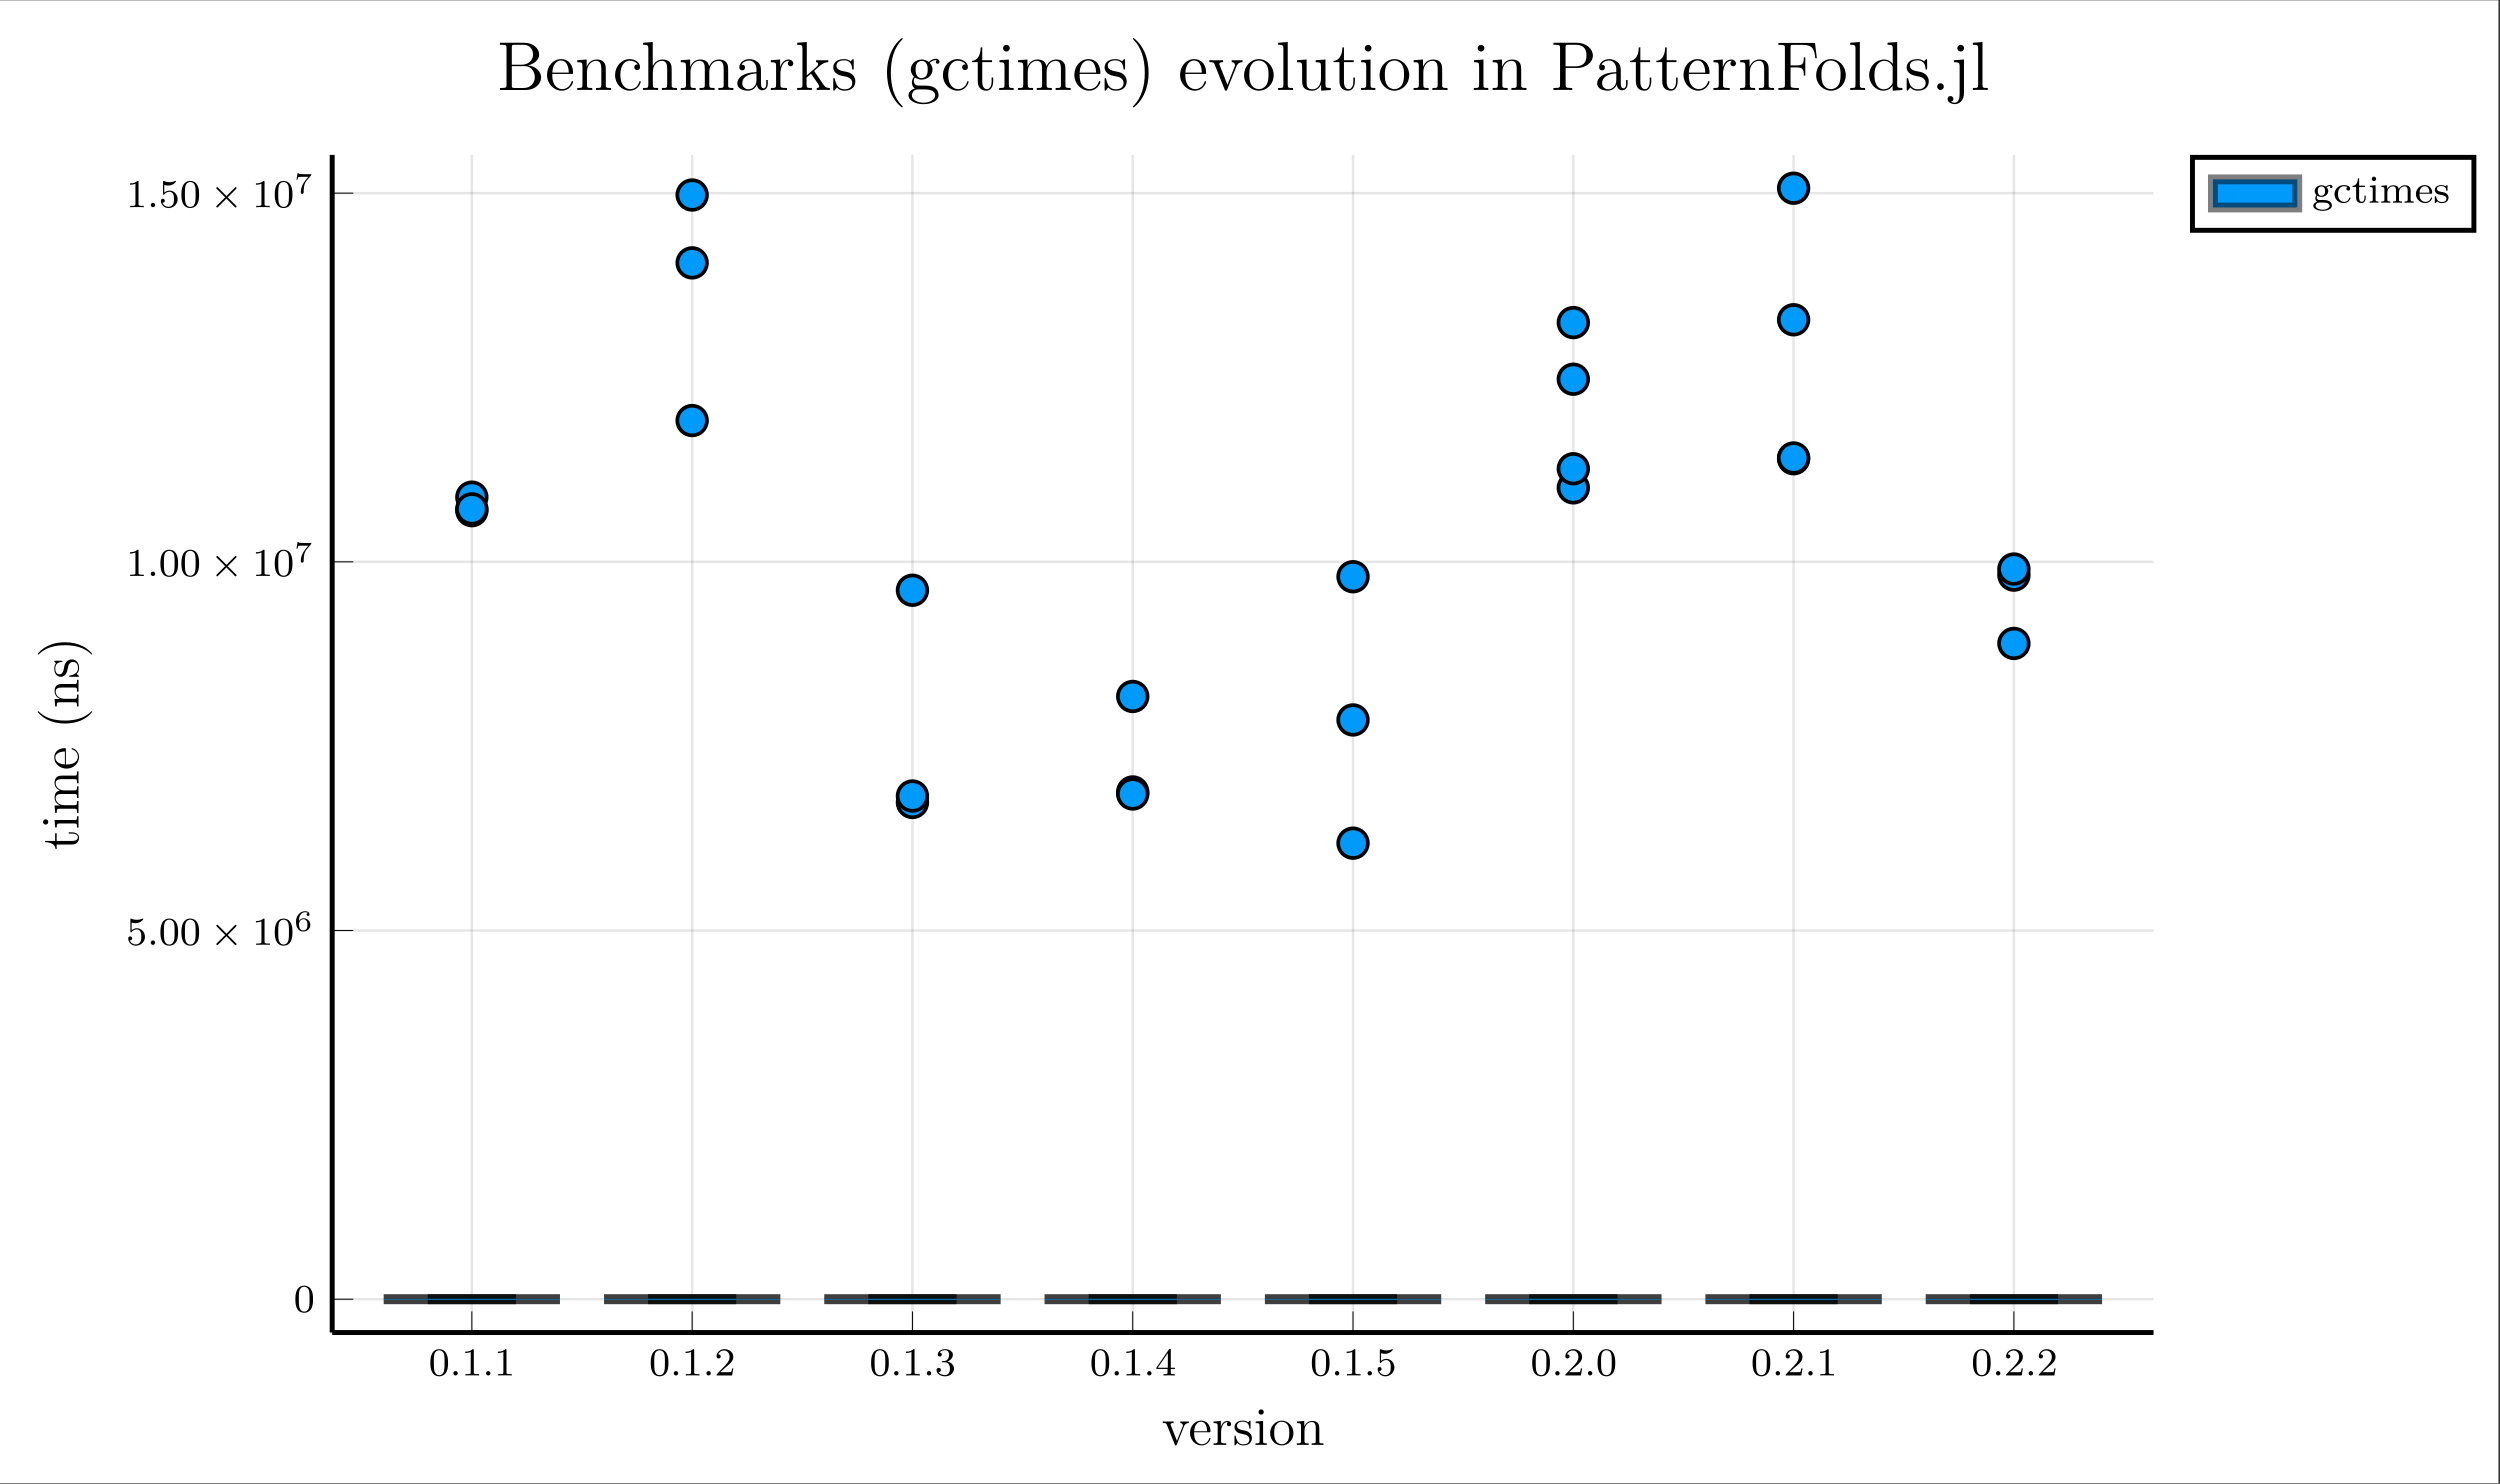 <?xml version="1.0" encoding="UTF-8"?>
<svg xmlns="http://www.w3.org/2000/svg" xmlns:xlink="http://www.w3.org/1999/xlink" width="503.686pt" height="298.948pt" viewBox="0 0 503.686 298.948" version="1.2">
<rect x="0" y="0" width="503.686" height="298.948" fill="#333333" stroke="none"/>
<defs>
<g>
<symbol overflow="visible" id="glyph-1636459569604001-0-0">
<path style="stroke:none;" d=""/>
</symbol>
<symbol overflow="visible" id="glyph-1636459569604001-0-1">
<path style="stroke:none;" d="M 3.891 -2.547 C 3.891 -3.391 3.812 -3.906 3.547 -4.422 C 3.203 -5.125 2.547 -5.297 2.109 -5.297 C 1.109 -5.297 0.734 -4.547 0.625 -4.328 C 0.344 -3.75 0.328 -2.953 0.328 -2.547 C 0.328 -2.016 0.344 -1.219 0.734 -0.578 C 1.094 0.016 1.688 0.172 2.109 0.172 C 2.5 0.172 3.172 0.047 3.578 -0.734 C 3.875 -1.312 3.891 -2.031 3.891 -2.547 Z M 2.109 -0.062 C 1.844 -0.062 1.297 -0.188 1.125 -1.016 C 1.031 -1.469 1.031 -2.219 1.031 -2.641 C 1.031 -3.188 1.031 -3.75 1.125 -4.188 C 1.297 -5 1.906 -5.078 2.109 -5.078 C 2.375 -5.078 2.938 -4.938 3.094 -4.219 C 3.188 -3.781 3.188 -3.172 3.188 -2.641 C 3.188 -2.172 3.188 -1.453 3.094 -1 C 2.922 -0.172 2.375 -0.062 2.109 -0.062 Z M 2.109 -0.062 "/>
</symbol>
<symbol overflow="visible" id="glyph-1636459569604001-0-2">
<path style="stroke:none;" d="M 2.5 -5.078 C 2.5 -5.297 2.484 -5.297 2.266 -5.297 C 1.938 -4.984 1.516 -4.797 0.766 -4.797 L 0.766 -4.531 C 0.984 -4.531 1.406 -4.531 1.875 -4.734 L 1.875 -0.656 C 1.875 -0.359 1.844 -0.266 1.094 -0.266 L 0.812 -0.266 L 0.812 0 C 1.141 -0.031 1.828 -0.031 2.188 -0.031 C 2.547 -0.031 3.234 -0.031 3.562 0 L 3.562 -0.266 L 3.281 -0.266 C 2.531 -0.266 2.5 -0.359 2.5 -0.656 Z M 2.5 -5.078 "/>
</symbol>
<symbol overflow="visible" id="glyph-1636459569604001-0-3">
<path style="stroke:none;" d="M 2.25 -1.625 C 2.375 -1.75 2.703 -2.016 2.844 -2.125 C 3.328 -2.578 3.797 -3.016 3.797 -3.734 C 3.797 -4.688 3 -5.297 2.016 -5.297 C 1.047 -5.297 0.422 -4.578 0.422 -3.859 C 0.422 -3.469 0.734 -3.422 0.844 -3.422 C 1.016 -3.422 1.266 -3.531 1.266 -3.844 C 1.266 -4.25 0.859 -4.25 0.766 -4.25 C 1 -4.844 1.531 -5.031 1.922 -5.031 C 2.656 -5.031 3.047 -4.406 3.047 -3.734 C 3.047 -2.906 2.469 -2.297 1.516 -1.344 L 0.516 -0.297 C 0.422 -0.219 0.422 -0.203 0.422 0 L 3.562 0 L 3.797 -1.422 L 3.547 -1.422 C 3.531 -1.266 3.469 -0.875 3.375 -0.719 C 3.328 -0.656 2.719 -0.656 2.594 -0.656 L 1.172 -0.656 Z M 2.25 -1.625 "/>
</symbol>
<symbol overflow="visible" id="glyph-1636459569604001-0-4">
<path style="stroke:none;" d="M 2.016 -2.656 C 2.641 -2.656 3.047 -2.203 3.047 -1.359 C 3.047 -0.359 2.484 -0.078 2.062 -0.078 C 1.625 -0.078 1.016 -0.234 0.734 -0.656 C 1.031 -0.656 1.234 -0.844 1.234 -1.094 C 1.234 -1.359 1.047 -1.531 0.781 -1.531 C 0.578 -1.531 0.344 -1.406 0.344 -1.078 C 0.344 -0.328 1.156 0.172 2.078 0.172 C 3.125 0.172 3.875 -0.562 3.875 -1.359 C 3.875 -2.031 3.344 -2.625 2.531 -2.812 C 3.156 -3.031 3.641 -3.562 3.641 -4.203 C 3.641 -4.844 2.922 -5.297 2.094 -5.297 C 1.234 -5.297 0.594 -4.844 0.594 -4.234 C 0.594 -3.938 0.781 -3.812 1 -3.812 C 1.25 -3.812 1.406 -3.984 1.406 -4.219 C 1.406 -4.516 1.141 -4.625 0.969 -4.625 C 1.312 -5.062 1.922 -5.094 2.062 -5.094 C 2.266 -5.094 2.875 -5.031 2.875 -4.203 C 2.875 -3.656 2.641 -3.312 2.531 -3.188 C 2.297 -2.938 2.109 -2.922 1.625 -2.891 C 1.469 -2.891 1.406 -2.875 1.406 -2.766 C 1.406 -2.656 1.484 -2.656 1.625 -2.656 Z M 2.016 -2.656 "/>
</symbol>
<symbol overflow="visible" id="glyph-1636459569604001-0-5">
<path style="stroke:none;" d="M 3.141 -5.156 C 3.141 -5.312 3.141 -5.375 2.969 -5.375 C 2.875 -5.375 2.859 -5.375 2.781 -5.266 L 0.234 -1.562 L 0.234 -1.312 L 2.484 -1.312 L 2.484 -0.641 C 2.484 -0.344 2.469 -0.266 1.844 -0.266 L 1.672 -0.266 L 1.672 0 C 2.344 -0.031 2.359 -0.031 2.812 -0.031 C 3.266 -0.031 3.281 -0.031 3.953 0 L 3.953 -0.266 L 3.781 -0.266 C 3.156 -0.266 3.141 -0.344 3.141 -0.641 L 3.141 -1.312 L 3.984 -1.312 L 3.984 -1.562 L 3.141 -1.562 Z M 2.547 -4.516 L 2.547 -1.562 L 0.516 -1.562 Z M 2.547 -4.516 "/>
</symbol>
<symbol overflow="visible" id="glyph-1636459569604001-0-6">
<path style="stroke:none;" d="M 1.109 -4.484 C 1.219 -4.453 1.531 -4.359 1.875 -4.359 C 2.875 -4.359 3.469 -5.062 3.469 -5.188 C 3.469 -5.281 3.422 -5.297 3.375 -5.297 C 3.359 -5.297 3.344 -5.297 3.281 -5.266 C 2.969 -5.141 2.594 -5.047 2.172 -5.047 C 1.703 -5.047 1.312 -5.156 1.062 -5.266 C 0.984 -5.297 0.969 -5.297 0.953 -5.297 C 0.859 -5.297 0.859 -5.219 0.859 -5.062 L 0.859 -2.734 C 0.859 -2.594 0.859 -2.5 0.984 -2.5 C 1.047 -2.5 1.062 -2.531 1.109 -2.594 C 1.203 -2.703 1.5 -3.109 2.188 -3.109 C 2.625 -3.109 2.844 -2.75 2.922 -2.594 C 3.047 -2.312 3.062 -1.938 3.062 -1.641 C 3.062 -1.344 3.062 -0.906 2.844 -0.562 C 2.688 -0.312 2.359 -0.078 1.938 -0.078 C 1.422 -0.078 0.922 -0.391 0.734 -0.922 C 0.75 -0.906 0.812 -0.906 0.812 -0.906 C 1.031 -0.906 1.219 -1.047 1.219 -1.297 C 1.219 -1.594 0.984 -1.703 0.828 -1.703 C 0.672 -1.703 0.422 -1.625 0.422 -1.281 C 0.422 -0.562 1.047 0.172 1.953 0.172 C 2.953 0.172 3.797 -0.609 3.797 -1.594 C 3.797 -2.516 3.125 -3.344 2.188 -3.344 C 1.797 -3.344 1.422 -3.219 1.109 -2.938 Z M 1.109 -4.484 "/>
</symbol>
<symbol overflow="visible" id="glyph-1636459569604001-1-0">
<path style="stroke:none;" d=""/>
</symbol>
<symbol overflow="visible" id="glyph-1636459569604001-1-1">
<path style="stroke:none;" d="M 1.625 -0.438 C 1.625 -0.703 1.391 -0.891 1.172 -0.891 C 0.922 -0.891 0.734 -0.672 0.734 -0.453 C 0.734 -0.172 0.953 0 1.172 0 C 1.422 0 1.625 -0.203 1.625 -0.438 Z M 1.625 -0.438 "/>
</symbol>
<symbol overflow="visible" id="glyph-1636459569604001-2-0">
<path style="stroke:none;" d=""/>
</symbol>
<symbol overflow="visible" id="glyph-1636459569604001-2-1">
<path style="stroke:none;" d="M 5.219 -3.672 C 5.312 -3.766 5.328 -3.797 5.328 -3.859 C 5.328 -3.953 5.25 -4.047 5.141 -4.047 C 5.078 -4.047 5.047 -4.016 4.953 -3.922 L 3.297 -2.25 L 1.625 -3.922 C 1.516 -4.031 1.484 -4.047 1.422 -4.047 C 1.328 -4.047 1.25 -3.953 1.25 -3.859 C 1.25 -3.781 1.281 -3.75 1.359 -3.672 L 3.031 -1.984 L 1.359 -0.328 C 1.266 -0.219 1.25 -0.188 1.25 -0.125 C 1.25 -0.031 1.328 0.062 1.422 0.062 C 1.5 0.062 1.516 0.031 1.609 -0.062 L 3.281 -1.734 L 5.016 0.016 C 5.062 0.031 5.109 0.062 5.141 0.062 C 5.25 0.062 5.328 -0.031 5.328 -0.125 C 5.328 -0.188 5.297 -0.219 5.297 -0.234 C 5.266 -0.281 3.984 -1.547 3.547 -1.984 Z M 5.219 -3.672 "/>
</symbol>
<symbol overflow="visible" id="glyph-1636459569604001-3-0">
<path style="stroke:none;" d=""/>
</symbol>
<symbol overflow="visible" id="glyph-1636459569604001-3-1">
<path style="stroke:none;" d="M 0.969 -1.969 C 0.984 -2.281 0.984 -2.766 1.203 -3.141 C 1.469 -3.594 1.859 -3.766 2.219 -3.766 C 2.359 -3.766 2.625 -3.75 2.766 -3.578 C 2.547 -3.547 2.516 -3.391 2.516 -3.297 C 2.516 -3.141 2.625 -3.016 2.797 -3.016 C 2.984 -3.016 3.094 -3.125 3.094 -3.312 C 3.094 -3.672 2.812 -3.969 2.203 -3.969 C 1.281 -3.969 0.375 -3.156 0.375 -1.891 C 0.375 -0.438 1.047 0.125 1.844 0.125 C 2.078 0.125 2.484 0.094 2.844 -0.266 C 3.031 -0.453 3.266 -0.688 3.266 -1.219 C 3.266 -1.422 3.234 -1.797 2.875 -2.141 C 2.672 -2.328 2.406 -2.547 1.891 -2.547 C 1.484 -2.547 1.172 -2.328 0.969 -1.969 Z M 1.828 -0.094 C 0.984 -0.094 0.984 -1.109 0.984 -1.344 C 0.984 -1.859 1.328 -2.359 1.875 -2.359 C 2.172 -2.359 2.359 -2.219 2.5 -2.031 C 2.672 -1.797 2.672 -1.531 2.672 -1.219 C 2.672 -0.812 2.656 -0.609 2.453 -0.359 C 2.312 -0.188 2.125 -0.094 1.828 -0.094 Z M 1.828 -0.094 "/>
</symbol>
<symbol overflow="visible" id="glyph-1636459569604001-3-2">
<path style="stroke:none;" d="M 3.406 -3.609 C 3.469 -3.672 3.469 -3.672 3.469 -3.844 L 1.922 -3.844 C 1.672 -3.844 1.531 -3.844 1.297 -3.875 C 1.016 -3.891 0.938 -3.891 0.906 -4.031 L 0.688 -4.031 L 0.469 -2.734 L 0.688 -2.734 C 0.703 -2.859 0.766 -3.203 0.859 -3.266 C 0.906 -3.312 1.422 -3.312 1.516 -3.312 L 2.859 -3.312 C 2.797 -3.219 2.469 -2.844 2.328 -2.672 C 1.75 -1.969 1.344 -1.125 1.344 -0.219 C 1.344 -0.156 1.344 0.125 1.625 0.125 C 1.922 0.125 1.922 -0.156 1.922 -0.234 L 1.922 -0.391 C 1.922 -1.547 2.172 -2.125 2.469 -2.484 Z M 3.406 -3.609 "/>
</symbol>
<symbol overflow="visible" id="glyph-1636459569604001-4-0">
<path style="stroke:none;" d=""/>
</symbol>
<symbol overflow="visible" id="glyph-1636459569604001-4-1">
<path style="stroke:none;" d="M 5.453 -4.406 L 5.453 -4.719 C 5.141 -4.703 4.984 -4.703 4.641 -4.703 L 3.75 -4.719 L 3.75 -4.406 C 4.203 -4.375 4.266 -4.047 4.266 -3.938 C 4.266 -3.828 4.234 -3.781 4.188 -3.641 L 3.062 -0.828 L 1.844 -3.906 C 1.781 -4.062 1.781 -4.062 1.781 -4.125 C 1.781 -4.406 2.188 -4.406 2.391 -4.406 L 2.391 -4.719 C 2.109 -4.703 1.547 -4.703 1.25 -4.703 L 0.203 -4.719 L 0.203 -4.406 C 0.812 -4.406 0.922 -4.359 1.047 -4.016 L 2.625 -0.094 C 2.672 0.062 2.688 0.109 2.828 0.109 C 2.906 0.109 2.969 0.094 3.047 -0.094 L 4.469 -3.688 C 4.562 -3.922 4.75 -4.391 5.453 -4.406 Z M 5.453 -4.406 "/>
</symbol>
<symbol overflow="visible" id="glyph-1636459569604001-4-2">
<path style="stroke:none;" d="M 4.453 -1.297 C 4.453 -1.375 4.406 -1.406 4.344 -1.406 C 4.25 -1.406 4.234 -1.359 4.203 -1.297 C 3.922 -0.391 3.188 -0.125 2.734 -0.125 C 2.266 -0.125 1.156 -0.438 1.156 -2.328 L 1.156 -2.547 L 4.188 -2.547 C 4.438 -2.547 4.453 -2.547 4.453 -2.75 C 4.453 -3.859 3.859 -4.891 2.547 -4.891 C 1.297 -4.891 0.328 -3.75 0.328 -2.406 C 0.328 -0.953 1.453 0.109 2.656 0.109 C 3.969 0.109 4.453 -1.078 4.453 -1.297 Z M 3.781 -2.75 L 1.172 -2.75 C 1.266 -4.469 2.219 -4.672 2.531 -4.672 C 3.703 -4.672 3.766 -3.125 3.781 -2.75 Z M 3.781 -2.75 "/>
</symbol>
<symbol overflow="visible" id="glyph-1636459569604001-4-3">
<path style="stroke:none;" d="M 3.859 -4.188 C 3.859 -4.531 3.578 -4.828 3.094 -4.828 C 2.172 -4.828 1.844 -3.828 1.781 -3.609 L 1.781 -4.828 L 0.312 -4.703 L 0.312 -4.391 C 1.047 -4.391 1.141 -4.312 1.141 -3.781 L 1.141 -0.812 C 1.141 -0.312 1.016 -0.312 0.312 -0.312 L 0.312 0 C 0.609 -0.016 1.219 -0.016 1.547 -0.016 C 1.844 -0.016 2.625 -0.016 2.875 0 L 2.875 -0.312 L 2.656 -0.312 C 1.844 -0.312 1.828 -0.438 1.828 -0.828 L 1.828 -2.547 C 1.828 -3.609 2.266 -4.609 3.109 -4.609 C 3.203 -4.609 3.219 -4.609 3.266 -4.594 C 3.172 -4.562 3 -4.484 3 -4.188 C 3 -3.875 3.25 -3.75 3.422 -3.75 C 3.641 -3.75 3.859 -3.906 3.859 -4.188 Z M 3.859 -4.188 "/>
</symbol>
<symbol overflow="visible" id="glyph-1636459569604001-4-4">
<path style="stroke:none;" d="M 3.859 -1.391 C 3.859 -1.984 3.5 -2.328 3.391 -2.438 C 3 -2.766 2.703 -2.844 1.984 -2.969 C 1.656 -3.031 0.859 -3.188 0.859 -3.844 C 0.859 -4.188 1.078 -4.688 2.062 -4.688 C 3.266 -4.688 3.328 -3.672 3.359 -3.328 C 3.359 -3.234 3.438 -3.234 3.469 -3.234 C 3.594 -3.234 3.594 -3.297 3.594 -3.5 L 3.594 -4.641 C 3.594 -4.828 3.594 -4.891 3.484 -4.891 C 3.391 -4.891 3.188 -4.641 3.109 -4.547 C 2.766 -4.812 2.438 -4.891 2.078 -4.891 C 0.75 -4.891 0.359 -4.156 0.359 -3.562 C 0.359 -3.438 0.359 -3.062 0.781 -2.672 C 1.125 -2.359 1.5 -2.297 2 -2.188 C 2.609 -2.062 2.75 -2.031 3.016 -1.812 C 3.219 -1.656 3.359 -1.406 3.359 -1.109 C 3.359 -0.641 3.094 -0.109 2.125 -0.109 C 1.406 -0.109 0.875 -0.531 0.641 -1.625 C 0.594 -1.812 0.578 -1.844 0.578 -1.844 C 0.562 -1.891 0.516 -1.891 0.484 -1.891 C 0.359 -1.891 0.359 -1.828 0.359 -1.625 L 0.359 -0.141 C 0.359 0.062 0.359 0.109 0.469 0.109 C 0.531 0.109 0.531 0.094 0.719 -0.125 C 0.781 -0.203 0.781 -0.234 0.938 -0.406 C 1.359 0.109 1.953 0.109 2.141 0.109 C 3.281 0.109 3.859 -0.531 3.859 -1.391 Z M 3.859 -1.391 "/>
</symbol>
<symbol overflow="visible" id="glyph-1636459569604001-4-5">
<path style="stroke:none;" d="M 2.641 0 L 2.641 -0.312 C 1.922 -0.312 1.891 -0.375 1.891 -0.797 L 1.891 -4.828 L 0.391 -4.703 L 0.391 -4.391 C 1.094 -4.391 1.188 -4.328 1.188 -3.797 L 1.188 -0.812 C 1.188 -0.312 1.078 -0.312 0.359 -0.312 L 0.359 0 C 0.672 -0.016 1.188 -0.016 1.516 -0.016 C 1.625 -0.016 2.266 -0.016 2.641 0 Z M 2.031 -6.609 C 2.031 -6.938 1.766 -7.156 1.5 -7.156 C 1.188 -7.156 0.969 -6.906 0.969 -6.609 C 0.969 -6.328 1.203 -6.094 1.484 -6.094 C 1.812 -6.094 2.031 -6.359 2.031 -6.609 Z M 2.031 -6.609 "/>
</symbol>
<symbol overflow="visible" id="glyph-1636459569604001-4-6">
<path style="stroke:none;" d="M 5.031 -2.344 C 5.031 -3.75 3.953 -4.891 2.688 -4.891 C 1.375 -4.891 0.328 -3.719 0.328 -2.344 C 0.328 -0.938 1.422 0.109 2.672 0.109 C 3.969 0.109 5.031 -0.969 5.031 -2.344 Z M 4.188 -2.438 C 4.188 -2.062 4.188 -1.375 3.906 -0.859 C 3.609 -0.344 3.094 -0.125 2.688 -0.125 C 2.281 -0.125 1.781 -0.312 1.469 -0.844 C 1.172 -1.344 1.156 -1.984 1.156 -2.438 C 1.156 -2.859 1.156 -3.531 1.5 -4.016 C 1.812 -4.484 2.297 -4.672 2.672 -4.672 C 3.094 -4.672 3.562 -4.469 3.859 -4.047 C 4.188 -3.531 4.188 -2.844 4.188 -2.438 Z M 4.188 -2.438 "/>
</symbol>
<symbol overflow="visible" id="glyph-1636459569604001-4-7">
<path style="stroke:none;" d="M 5.703 0 L 5.703 -0.312 C 5.156 -0.312 4.891 -0.312 4.875 -0.641 L 4.875 -2.656 C 4.875 -3.688 4.875 -3.984 4.625 -4.344 C 4.297 -4.766 3.797 -4.828 3.422 -4.828 C 2.359 -4.828 1.938 -3.922 1.844 -3.703 L 1.844 -4.828 L 0.344 -4.703 L 0.344 -4.391 C 1.094 -4.391 1.188 -4.312 1.188 -3.781 L 1.188 -0.812 C 1.188 -0.312 1.062 -0.312 0.344 -0.312 L 0.344 0 C 0.641 -0.016 1.234 -0.016 1.531 -0.016 C 1.844 -0.016 2.438 -0.016 2.734 0 L 2.734 -0.312 C 2.031 -0.312 1.891 -0.312 1.891 -0.812 L 1.891 -2.844 C 1.891 -4 2.656 -4.609 3.328 -4.609 C 4.016 -4.609 4.156 -4.047 4.156 -3.391 L 4.156 -0.812 C 4.156 -0.312 4.047 -0.312 3.328 -0.312 L 3.328 0 C 3.609 -0.016 4.203 -0.016 4.516 -0.016 C 4.828 -0.016 5.422 -0.016 5.703 0 Z M 5.703 0 "/>
</symbol>
<symbol overflow="visible" id="glyph-1636459569604001-5-0">
<path style="stroke:none;" d=""/>
</symbol>
<symbol overflow="visible" id="glyph-1636459569604001-5-1">
<path style="stroke:none;" d="M -1.359 -3.578 L -1.984 -3.578 L -1.984 -3.328 L -1.375 -3.328 C -0.594 -3.328 -0.125 -3.016 -0.125 -2.578 C -0.125 -1.844 -1.156 -1.844 -1.344 -1.844 L -4.406 -1.844 L -4.406 -3.391 L -4.719 -3.391 L -4.719 -1.844 L -6.734 -1.844 L -6.734 -1.594 C -5.703 -1.594 -4.656 -1.188 -4.625 -0.203 L -4.406 -0.203 L -4.406 -1.125 L -1.359 -1.125 C -0.141 -1.125 0.109 -1.938 0.109 -2.516 C 0.109 -3.203 -0.562 -3.578 -1.359 -3.578 Z M -1.359 -3.578 "/>
</symbol>
<symbol overflow="visible" id="glyph-1636459569604001-5-2">
<path style="stroke:none;" d="M 0 -2.641 L -0.312 -2.641 C -0.312 -1.922 -0.375 -1.891 -0.797 -1.891 L -4.828 -1.891 L -4.703 -0.391 L -4.391 -0.391 C -4.391 -1.094 -4.328 -1.188 -3.797 -1.188 L -0.812 -1.188 C -0.312 -1.188 -0.312 -1.078 -0.312 -0.359 L 0 -0.359 C -0.016 -0.672 -0.016 -1.188 -0.016 -1.516 C -0.016 -1.625 -0.016 -2.266 0 -2.641 Z M -6.609 -2.031 C -6.938 -2.031 -7.156 -1.766 -7.156 -1.5 C -7.156 -1.188 -6.906 -0.969 -6.609 -0.969 C -6.328 -0.969 -6.094 -1.203 -6.094 -1.484 C -6.094 -1.812 -6.359 -2.031 -6.609 -2.031 Z M -6.609 -2.031 "/>
</symbol>
<symbol overflow="visible" id="glyph-1636459569604001-5-3">
<path style="stroke:none;" d="M 0 -8.688 L -0.312 -8.688 C -0.312 -8.141 -0.312 -7.859 -0.641 -7.859 L -2.656 -7.859 C -3.688 -7.859 -3.984 -7.859 -4.344 -7.594 C -4.766 -7.281 -4.828 -6.766 -4.828 -6.391 C -4.828 -5.484 -4.172 -5.031 -3.75 -4.859 C -4.594 -4.703 -4.828 -4.109 -4.828 -3.422 C -4.828 -2.359 -3.922 -1.938 -3.703 -1.844 L -4.828 -1.844 L -4.703 -0.344 L -4.391 -0.344 C -4.391 -1.094 -4.312 -1.188 -3.781 -1.188 L -0.812 -1.188 C -0.312 -1.188 -0.312 -1.062 -0.312 -0.344 L 0 -0.344 C -0.016 -0.641 -0.016 -1.234 -0.016 -1.531 C -0.016 -1.844 -0.016 -2.438 0 -2.734 L -0.312 -2.734 C -0.312 -2.031 -0.312 -1.891 -0.812 -1.891 L -2.844 -1.891 C -4 -1.891 -4.609 -2.656 -4.609 -3.328 C -4.609 -4.016 -4.047 -4.156 -3.391 -4.156 L -0.812 -4.156 C -0.312 -4.156 -0.312 -4.047 -0.312 -3.328 L 0 -3.328 C -0.016 -3.609 -0.016 -4.203 -0.016 -4.516 C -0.016 -4.828 -0.016 -5.422 0 -5.703 L -0.312 -5.703 C -0.312 -5 -0.312 -4.875 -0.812 -4.875 L -2.844 -4.875 C -4 -4.875 -4.609 -5.625 -4.609 -6.312 C -4.609 -6.984 -4.047 -7.141 -3.391 -7.141 L -0.812 -7.141 C -0.312 -7.141 -0.312 -7.016 -0.312 -6.312 L 0 -6.312 C -0.016 -6.594 -0.016 -7.188 -0.016 -7.484 C -0.016 -7.812 -0.016 -8.406 0 -8.688 Z M 0 -8.688 "/>
</symbol>
<symbol overflow="visible" id="glyph-1636459569604001-5-4">
<path style="stroke:none;" d="M -1.297 -4.453 C -1.375 -4.453 -1.406 -4.406 -1.406 -4.344 C -1.406 -4.25 -1.359 -4.234 -1.297 -4.203 C -0.391 -3.922 -0.125 -3.188 -0.125 -2.734 C -0.125 -2.266 -0.438 -1.156 -2.328 -1.156 L -2.547 -1.156 L -2.547 -4.188 C -2.547 -4.438 -2.547 -4.453 -2.75 -4.453 C -3.859 -4.453 -4.891 -3.859 -4.891 -2.547 C -4.891 -1.297 -3.75 -0.328 -2.406 -0.328 C -0.953 -0.328 0.109 -1.453 0.109 -2.656 C 0.109 -3.969 -1.078 -4.453 -1.297 -4.453 Z M -2.75 -3.781 L -2.75 -1.172 C -4.469 -1.266 -4.672 -2.219 -4.672 -2.531 C -4.672 -3.703 -3.125 -3.766 -2.75 -3.781 Z M -2.75 -3.781 "/>
</symbol>
<symbol overflow="visible" id="glyph-1636459569604001-5-5">
<path style="stroke:none;" d="M 2.656 -3.562 C 2.625 -3.562 2.609 -3.562 2.422 -3.375 C 1.312 -2.281 -0.5 -1.672 -2.734 -1.672 C -4.859 -1.672 -6.688 -2.172 -7.969 -3.453 C -8.078 -3.562 -8.094 -3.562 -8.125 -3.562 C -8.188 -3.562 -8.219 -3.5 -8.219 -3.469 C -8.219 -3.312 -7.422 -2.422 -6.359 -1.891 C -5.25 -1.328 -4.078 -1.078 -2.734 -1.078 C -1.75 -1.078 -0.453 -1.234 0.719 -1.797 C 2.031 -2.438 2.75 -3.344 2.75 -3.469 C 2.75 -3.5 2.734 -3.562 2.656 -3.562 Z M 2.656 -3.562 "/>
</symbol>
<symbol overflow="visible" id="glyph-1636459569604001-5-6">
<path style="stroke:none;" d="M 0 -5.703 L -0.312 -5.703 C -0.312 -5.156 -0.312 -4.891 -0.641 -4.875 L -2.656 -4.875 C -3.688 -4.875 -3.984 -4.875 -4.344 -4.625 C -4.766 -4.297 -4.828 -3.797 -4.828 -3.422 C -4.828 -2.359 -3.922 -1.938 -3.703 -1.844 L -4.828 -1.844 L -4.703 -0.344 L -4.391 -0.344 C -4.391 -1.094 -4.312 -1.188 -3.781 -1.188 L -0.812 -1.188 C -0.312 -1.188 -0.312 -1.062 -0.312 -0.344 L 0 -0.344 C -0.016 -0.641 -0.016 -1.234 -0.016 -1.531 C -0.016 -1.844 -0.016 -2.438 0 -2.734 L -0.312 -2.734 C -0.312 -2.031 -0.312 -1.891 -0.812 -1.891 L -2.844 -1.891 C -4 -1.891 -4.609 -2.656 -4.609 -3.328 C -4.609 -4.016 -4.047 -4.156 -3.391 -4.156 L -0.812 -4.156 C -0.312 -4.156 -0.312 -4.047 -0.312 -3.328 L 0 -3.328 C -0.016 -3.609 -0.016 -4.203 -0.016 -4.516 C -0.016 -4.828 -0.016 -5.422 0 -5.703 Z M 0 -5.703 "/>
</symbol>
<symbol overflow="visible" id="glyph-1636459569604001-5-7">
<path style="stroke:none;" d="M -1.391 -3.859 C -1.984 -3.859 -2.328 -3.5 -2.438 -3.391 C -2.766 -3 -2.844 -2.703 -2.969 -1.984 C -3.031 -1.656 -3.188 -0.859 -3.844 -0.859 C -4.188 -0.859 -4.688 -1.078 -4.688 -2.062 C -4.688 -3.266 -3.672 -3.328 -3.328 -3.359 C -3.234 -3.359 -3.234 -3.438 -3.234 -3.469 C -3.234 -3.594 -3.297 -3.594 -3.5 -3.594 L -4.641 -3.594 C -4.828 -3.594 -4.891 -3.594 -4.891 -3.484 C -4.891 -3.391 -4.641 -3.188 -4.547 -3.109 C -4.812 -2.766 -4.891 -2.438 -4.891 -2.078 C -4.891 -0.75 -4.156 -0.359 -3.562 -0.359 C -3.438 -0.359 -3.062 -0.359 -2.672 -0.781 C -2.359 -1.125 -2.297 -1.5 -2.188 -2 C -2.062 -2.609 -2.031 -2.75 -1.812 -3.016 C -1.656 -3.219 -1.406 -3.359 -1.109 -3.359 C -0.641 -3.359 -0.109 -3.094 -0.109 -2.125 C -0.109 -1.406 -0.531 -0.875 -1.625 -0.641 C -1.812 -0.594 -1.844 -0.578 -1.844 -0.578 C -1.891 -0.562 -1.891 -0.516 -1.891 -0.484 C -1.891 -0.359 -1.828 -0.359 -1.625 -0.359 L -0.141 -0.359 C 0.062 -0.359 0.109 -0.359 0.109 -0.469 C 0.109 -0.531 0.094 -0.531 -0.125 -0.719 C -0.203 -0.781 -0.234 -0.781 -0.406 -0.938 C 0.109 -1.359 0.109 -1.953 0.109 -2.141 C 0.109 -3.281 -0.531 -3.859 -1.391 -3.859 Z M -1.391 -3.859 "/>
</symbol>
<symbol overflow="visible" id="glyph-1636459569604001-5-8">
<path style="stroke:none;" d="M -2.734 -3.094 C -3.562 -3.094 -4.922 -2.984 -6.188 -2.359 C -7.5 -1.719 -8.219 -0.828 -8.219 -0.703 C -8.219 -0.656 -8.188 -0.609 -8.125 -0.609 C -8.094 -0.609 -8.078 -0.609 -7.891 -0.781 C -6.781 -1.891 -4.969 -2.5 -2.734 -2.5 C -0.609 -2.5 1.219 -1.984 2.516 -0.719 C 2.609 -0.609 2.625 -0.609 2.656 -0.609 C 2.734 -0.609 2.75 -0.656 2.75 -0.703 C 2.75 -0.844 1.953 -1.734 0.891 -2.281 C -0.234 -2.844 -1.406 -3.094 -2.734 -3.094 Z M -2.734 -3.094 "/>
</symbol>
<symbol overflow="visible" id="glyph-1636459569604001-6-0">
<path style="stroke:none;" d=""/>
</symbol>
<symbol overflow="visible" id="glyph-1636459569604001-6-1">
<path style="stroke:none;" d="M 8.891 -2.547 C 8.891 -3.672 7.875 -4.797 6.219 -4.969 C 7.547 -5.219 8.5 -6.125 8.5 -7.156 C 8.5 -8.359 7.297 -9.516 5.469 -9.516 L 0.594 -9.516 L 0.594 -9.109 L 0.875 -9.109 C 1.875 -9.109 1.922 -8.969 1.922 -8.453 L 1.922 -1.062 C 1.922 -0.547 1.875 -0.406 0.875 -0.406 L 0.594 -0.406 L 0.594 0 L 5.844 0 C 7.641 0 8.891 -1.219 8.891 -2.547 Z M 7.281 -7.156 C 7.281 -6.25 6.547 -5.094 5 -5.094 L 2.984 -5.094 L 2.984 -8.562 C 2.984 -9.016 3.016 -9.109 3.625 -9.109 L 5.375 -9.109 C 6.781 -9.109 7.281 -7.922 7.281 -7.156 Z M 7.625 -2.562 C 7.625 -1.438 6.781 -0.406 5.406 -0.406 L 3.625 -0.406 C 3.016 -0.406 2.984 -0.5 2.984 -0.969 L 2.984 -4.812 L 5.594 -4.812 C 6.922 -4.812 7.625 -3.641 7.625 -2.562 Z M 7.625 -2.562 "/>
</symbol>
<symbol overflow="visible" id="glyph-1636459569604001-6-2">
<path style="stroke:none;" d="M 5.672 -1.656 C 5.672 -1.734 5.609 -1.797 5.516 -1.797 C 5.406 -1.797 5.375 -1.734 5.359 -1.656 C 4.984 -0.484 4.062 -0.172 3.469 -0.172 C 2.891 -0.172 1.484 -0.562 1.484 -2.969 L 1.484 -3.234 L 5.344 -3.234 C 5.641 -3.234 5.672 -3.234 5.672 -3.5 C 5.672 -4.906 4.922 -6.219 3.234 -6.219 C 1.641 -6.219 0.422 -4.781 0.422 -3.047 C 0.422 -1.219 1.844 0.141 3.391 0.141 C 5.047 0.141 5.672 -1.359 5.672 -1.656 Z M 4.812 -3.5 L 1.484 -3.5 C 1.609 -5.688 2.828 -5.938 3.219 -5.938 C 4.703 -5.938 4.797 -3.969 4.812 -3.5 Z M 4.812 -3.5 "/>
</symbol>
<symbol overflow="visible" id="glyph-1636459569604001-6-3">
<path style="stroke:none;" d="M 7.266 0 L 7.266 -0.406 C 6.562 -0.406 6.219 -0.406 6.203 -0.828 L 6.203 -3.391 C 6.203 -4.688 6.203 -5.078 5.875 -5.516 C 5.484 -6.062 4.828 -6.141 4.344 -6.141 C 3 -6.141 2.469 -4.984 2.359 -4.703 L 2.344 -4.703 L 2.344 -6.141 L 0.453 -6 L 0.453 -5.594 C 1.391 -5.594 1.5 -5.484 1.5 -4.812 L 1.5 -1.031 C 1.5 -0.406 1.359 -0.406 0.453 -0.406 L 0.453 0 C 0.812 -0.031 1.562 -0.031 1.953 -0.031 C 2.359 -0.031 3.109 -0.031 3.469 0 L 3.469 -0.406 C 2.578 -0.406 2.406 -0.406 2.406 -1.031 L 2.406 -3.625 C 2.406 -5.094 3.375 -5.875 4.234 -5.875 C 5.094 -5.875 5.297 -5.156 5.297 -4.312 L 5.297 -1.031 C 5.297 -0.406 5.141 -0.406 4.234 -0.406 L 4.234 0 C 4.594 -0.031 5.359 -0.031 5.75 -0.031 C 6.141 -0.031 6.906 -0.031 7.266 0 Z M 7.266 0 "/>
</symbol>
<symbol overflow="visible" id="glyph-1636459569604001-6-4">
<path style="stroke:none;" d="M 5.656 -1.656 C 5.656 -1.781 5.562 -1.781 5.516 -1.781 C 5.391 -1.781 5.375 -1.734 5.344 -1.578 C 5.031 -0.578 4.281 -0.172 3.531 -0.172 C 2.672 -0.172 1.547 -0.906 1.547 -3.031 C 1.547 -5.344 2.734 -5.906 3.422 -5.906 C 3.953 -5.906 4.719 -5.703 5.047 -5.156 C 4.875 -5.156 4.359 -5.156 4.359 -4.578 C 4.359 -4.25 4.594 -4.016 4.938 -4.016 C 5.25 -4.016 5.516 -4.203 5.516 -4.609 C 5.516 -5.547 4.547 -6.219 3.422 -6.219 C 1.781 -6.219 0.484 -4.766 0.484 -3.016 C 0.484 -1.219 1.828 0.141 3.406 0.141 C 5.234 0.141 5.656 -1.531 5.656 -1.656 Z M 5.656 -1.656 "/>
</symbol>
<symbol overflow="visible" id="glyph-1636459569604001-6-5">
<path style="stroke:none;" d="M 7.266 0 L 7.266 -0.406 C 6.562 -0.406 6.219 -0.406 6.203 -0.828 L 6.203 -3.391 C 6.203 -4.688 6.203 -5.078 5.875 -5.516 C 5.484 -6.062 4.828 -6.141 4.344 -6.141 C 3.156 -6.141 2.594 -5.234 2.391 -4.812 L 2.391 -9.672 L 0.453 -9.516 L 0.453 -9.109 C 1.391 -9.109 1.5 -9.016 1.5 -8.328 L 1.5 -1.031 C 1.5 -0.406 1.359 -0.406 0.453 -0.406 L 0.453 0 C 0.812 -0.031 1.562 -0.031 1.953 -0.031 C 2.359 -0.031 3.109 -0.031 3.469 0 L 3.469 -0.406 C 2.578 -0.406 2.406 -0.406 2.406 -1.031 L 2.406 -3.625 C 2.406 -5.094 3.375 -5.875 4.234 -5.875 C 5.094 -5.875 5.297 -5.156 5.297 -4.312 L 5.297 -1.031 C 5.297 -0.406 5.141 -0.406 4.234 -0.406 L 4.234 0 C 4.594 -0.031 5.359 -0.031 5.75 -0.031 C 6.141 -0.031 6.906 -0.031 7.266 0 Z M 7.266 0 "/>
</symbol>
<symbol overflow="visible" id="glyph-1636459569604001-6-6">
<path style="stroke:none;" d="M 11.047 0 L 11.047 -0.406 C 10.359 -0.406 10 -0.406 10 -0.828 L 10 -3.391 C 10 -4.688 10 -5.078 9.672 -5.516 C 9.266 -6.062 8.609 -6.141 8.141 -6.141 C 6.984 -6.141 6.391 -5.312 6.172 -4.766 C 5.984 -5.844 5.219 -6.141 4.344 -6.141 C 3 -6.141 2.469 -4.984 2.359 -4.703 L 2.344 -4.703 L 2.344 -6.141 L 0.453 -6 L 0.453 -5.594 C 1.391 -5.594 1.5 -5.484 1.5 -4.812 L 1.5 -1.031 C 1.5 -0.406 1.359 -0.406 0.453 -0.406 L 0.453 0 C 0.812 -0.031 1.562 -0.031 1.953 -0.031 C 2.359 -0.031 3.109 -0.031 3.469 0 L 3.469 -0.406 C 2.578 -0.406 2.406 -0.406 2.406 -1.031 L 2.406 -3.625 C 2.406 -5.094 3.375 -5.875 4.234 -5.875 C 5.094 -5.875 5.297 -5.156 5.297 -4.312 L 5.297 -1.031 C 5.297 -0.406 5.141 -0.406 4.234 -0.406 L 4.234 0 C 4.594 -0.031 5.359 -0.031 5.75 -0.031 C 6.141 -0.031 6.906 -0.031 7.266 0 L 7.266 -0.406 C 6.375 -0.406 6.203 -0.406 6.203 -1.031 L 6.203 -3.625 C 6.203 -5.094 7.156 -5.875 8.031 -5.875 C 8.891 -5.875 9.094 -5.156 9.094 -4.312 L 9.094 -1.031 C 9.094 -0.406 8.938 -0.406 8.031 -0.406 L 8.031 0 C 8.391 -0.031 9.141 -0.031 9.531 -0.031 C 9.938 -0.031 10.688 -0.031 11.047 0 Z M 11.047 0 "/>
</symbol>
<symbol overflow="visible" id="glyph-1636459569604001-6-7">
<path style="stroke:none;" d="M 6.609 -1.234 L 6.609 -2.016 L 6.297 -2.016 L 6.297 -1.234 C 6.297 -0.453 5.969 -0.328 5.766 -0.328 C 5.234 -0.328 5.234 -1.078 5.234 -1.281 L 5.234 -3.719 C 5.234 -4.469 5.234 -5.031 4.625 -5.578 C 4.141 -6.016 3.516 -6.219 2.906 -6.219 C 1.75 -6.219 0.875 -5.469 0.875 -4.562 C 0.875 -4.156 1.141 -3.953 1.469 -3.953 C 1.797 -3.953 2.031 -4.188 2.031 -4.531 C 2.031 -5.094 1.531 -5.094 1.328 -5.094 C 1.641 -5.688 2.312 -5.938 2.875 -5.938 C 3.516 -5.938 4.328 -5.406 4.328 -4.156 L 4.328 -3.594 C 1.531 -3.547 0.469 -2.391 0.469 -1.312 C 0.469 -0.203 1.75 0.141 2.609 0.141 C 3.531 0.141 4.156 -0.422 4.422 -1.094 C 4.469 -0.438 4.906 0.062 5.5 0.062 C 5.797 0.062 6.609 -0.125 6.609 -1.234 Z M 4.328 -1.969 C 4.328 -0.594 3.312 -0.141 2.719 -0.141 C 2.031 -0.141 1.469 -0.641 1.469 -1.312 C 1.469 -3.156 3.828 -3.312 4.328 -3.344 Z M 4.328 -1.969 "/>
</symbol>
<symbol overflow="visible" id="glyph-1636459569604001-6-8">
<path style="stroke:none;" d="M 4.922 -5.344 C 4.922 -5.75 4.547 -6.141 3.938 -6.141 C 2.766 -6.141 2.359 -4.859 2.266 -4.594 L 2.266 -6.141 L 0.391 -6 L 0.391 -5.594 C 1.344 -5.594 1.453 -5.484 1.453 -4.812 L 1.453 -1.031 C 1.453 -0.406 1.297 -0.406 0.391 -0.406 L 0.391 0 C 0.781 -0.031 1.547 -0.031 1.969 -0.031 C 2.344 -0.031 3.328 -0.031 3.656 0 L 3.656 -0.406 L 3.375 -0.406 C 2.359 -0.406 2.328 -0.562 2.328 -1.062 L 2.328 -3.25 C 2.328 -4.594 2.891 -5.875 3.953 -5.875 C 4.062 -5.875 4.094 -5.875 4.156 -5.859 C 4.047 -5.797 3.812 -5.719 3.812 -5.344 C 3.812 -4.938 4.141 -4.781 4.359 -4.781 C 4.641 -4.781 4.922 -4.969 4.922 -5.344 Z M 4.922 -5.344 "/>
</symbol>
<symbol overflow="visible" id="glyph-1636459569604001-6-9">
<path style="stroke:none;" d="M 6.969 0 L 6.969 -0.406 C 6.594 -0.406 6.156 -0.406 5.766 -0.969 L 3.906 -3.688 L 3.812 -3.828 C 3.812 -3.875 4.688 -4.625 4.797 -4.734 C 5.75 -5.578 6.375 -5.594 6.656 -5.609 L 6.656 -6 C 6.391 -5.984 6.016 -5.984 5.609 -5.984 C 5.234 -5.984 4.531 -5.984 4.203 -6 L 4.203 -5.609 C 4.453 -5.594 4.609 -5.469 4.609 -5.234 C 4.609 -4.969 4.328 -4.703 4.328 -4.703 L 2.328 -2.953 L 2.328 -9.672 L 0.391 -9.516 L 0.391 -9.109 C 1.344 -9.109 1.453 -9.016 1.453 -8.328 L 1.453 -1.031 C 1.453 -0.406 1.297 -0.406 0.391 -0.406 L 0.391 0 C 0.781 -0.031 1.453 -0.031 1.875 -0.031 C 2.281 -0.031 2.953 -0.031 3.344 0 L 3.344 -0.406 C 2.453 -0.406 2.281 -0.406 2.281 -1.031 L 2.281 -2.516 L 3.172 -3.297 L 4.516 -1.359 C 4.719 -1.078 4.828 -0.922 4.828 -0.719 C 4.828 -0.469 4.625 -0.406 4.328 -0.406 L 4.328 0 C 4.688 -0.031 5.359 -0.031 5.75 -0.031 C 6.344 -0.031 6.375 -0.031 6.969 0 Z M 6.969 0 "/>
</symbol>
<symbol overflow="visible" id="glyph-1636459569604001-6-10">
<path style="stroke:none;" d="M 4.906 -1.766 C 4.906 -2.516 4.453 -2.969 4.328 -3.094 C 3.812 -3.531 3.438 -3.609 2.516 -3.781 C 2.109 -3.859 1.094 -4.062 1.094 -4.891 C 1.094 -5.328 1.375 -5.969 2.641 -5.969 C 4.156 -5.969 4.234 -4.672 4.266 -4.234 C 4.281 -4.125 4.375 -4.125 4.422 -4.125 C 4.578 -4.125 4.578 -4.188 4.578 -4.453 L 4.578 -5.891 C 4.578 -6.141 4.578 -6.219 4.438 -6.219 C 4.328 -6.219 4.062 -5.906 3.953 -5.781 C 3.531 -6.125 3.094 -6.219 2.641 -6.219 C 0.969 -6.219 0.453 -5.297 0.453 -4.531 C 0.453 -4.375 0.453 -3.891 0.984 -3.406 C 1.438 -3.016 1.906 -2.906 2.547 -2.781 C 3.312 -2.641 3.5 -2.594 3.844 -2.312 C 4.094 -2.109 4.281 -1.797 4.281 -1.406 C 4.281 -0.812 3.938 -0.141 2.703 -0.141 C 1.781 -0.141 1.109 -0.672 0.812 -2.062 C 0.75 -2.312 0.734 -2.344 0.734 -2.344 C 0.703 -2.391 0.656 -2.391 0.609 -2.391 C 0.453 -2.391 0.453 -2.328 0.453 -2.078 L 0.453 -0.188 C 0.453 0.062 0.453 0.141 0.594 0.141 C 0.672 0.141 0.688 0.125 0.922 -0.172 C 0.984 -0.266 0.984 -0.297 1.203 -0.516 C 1.734 0.141 2.484 0.141 2.719 0.141 C 4.188 0.141 4.906 -0.672 4.906 -1.766 Z M 4.906 -1.766 "/>
</symbol>
<symbol overflow="visible" id="glyph-1636459569604001-6-11">
<path style="stroke:none;" d="M 4.531 3.391 C 4.531 3.344 4.531 3.312 4.297 3.078 C 2.906 1.672 2.125 -0.625 2.125 -3.469 C 2.125 -6.172 2.781 -8.5 4.391 -10.141 C 4.531 -10.266 4.531 -10.297 4.531 -10.344 C 4.531 -10.422 4.453 -10.453 4.406 -10.453 C 4.219 -10.453 3.078 -9.453 2.391 -8.078 C 1.688 -6.672 1.359 -5.188 1.359 -3.469 C 1.359 -2.234 1.562 -0.578 2.281 0.922 C 3.109 2.594 4.25 3.5 4.406 3.5 C 4.453 3.5 4.531 3.469 4.531 3.391 Z M 4.531 3.391 "/>
</symbol>
<symbol overflow="visible" id="glyph-1636459569604001-6-12">
<path style="stroke:none;" d="M 6.625 -5.656 C 6.625 -5.906 6.422 -6.297 5.938 -6.297 C 5.219 -6.297 4.672 -5.859 4.469 -5.641 C 4.062 -5.969 3.562 -6.141 3.031 -6.141 C 1.781 -6.141 0.844 -5.203 0.844 -4.125 C 0.844 -3.328 1.344 -2.812 1.484 -2.688 C 1.312 -2.484 1.062 -2.078 1.062 -1.531 C 1.062 -0.719 1.547 -0.375 1.656 -0.312 C 1.016 -0.125 0.375 0.375 0.375 1.094 C 0.375 2.062 1.688 2.859 3.406 2.859 C 5.062 2.859 6.438 2.125 6.438 1.078 C 6.438 0.719 6.344 -0.094 5.5 -0.531 C 4.797 -0.891 4.094 -0.891 2.906 -0.891 C 2.047 -0.891 1.953 -0.891 1.703 -1.156 C 1.562 -1.297 1.438 -1.562 1.438 -1.859 C 1.438 -2.094 1.516 -2.328 1.656 -2.516 C 2.312 -2.094 2.875 -2.094 3.031 -2.094 C 4.281 -2.094 5.219 -3.031 5.219 -4.109 C 5.219 -4.484 5.094 -5.016 4.656 -5.469 C 5.203 -6.016 5.859 -6.016 5.922 -6.016 C 5.984 -6.016 6.047 -6.016 6.109 -6 C 5.969 -5.938 5.891 -5.797 5.891 -5.641 C 5.891 -5.453 6.031 -5.281 6.266 -5.281 C 6.375 -5.281 6.625 -5.359 6.625 -5.656 Z M 4.25 -4.125 C 4.25 -3.875 4.25 -3.297 4.016 -2.922 C 3.75 -2.516 3.328 -2.391 3.031 -2.391 C 1.812 -2.391 1.812 -3.797 1.812 -4.109 C 1.812 -4.359 1.812 -4.938 2.047 -5.312 C 2.312 -5.719 2.734 -5.859 3.031 -5.859 C 4.25 -5.859 4.25 -4.453 4.25 -4.125 Z M 5.75 1.094 C 5.75 1.906 4.703 2.562 3.422 2.562 C 2.078 2.562 1.062 1.875 1.062 1.094 C 1.062 0.969 1.094 0.438 1.609 0.062 C 1.922 -0.125 2.047 -0.125 3.031 -0.125 C 4.188 -0.125 5.75 -0.125 5.75 1.094 Z M 5.75 1.094 "/>
</symbol>
<symbol overflow="visible" id="glyph-1636459569604001-6-13">
<path style="stroke:none;" d="M 4.547 -1.734 L 4.547 -2.516 L 4.234 -2.516 L 4.234 -1.75 C 4.234 -0.75 3.828 -0.172 3.297 -0.172 C 2.344 -0.172 2.344 -1.469 2.344 -1.703 L 2.344 -5.609 L 4.312 -5.609 L 4.312 -6 L 2.344 -6 L 2.344 -8.578 L 2.031 -8.578 C 2.016 -7.266 1.516 -5.922 0.25 -5.875 L 0.25 -5.609 L 1.438 -5.609 L 1.438 -1.734 C 1.438 -0.188 2.469 0.141 3.203 0.141 C 4.078 0.141 4.547 -0.719 4.547 -1.734 Z M 4.547 -1.734 "/>
</symbol>
<symbol overflow="visible" id="glyph-1636459569604001-6-14">
<path style="stroke:none;" d="M 3.359 0 L 3.359 -0.406 C 2.453 -0.406 2.391 -0.469 2.391 -1.016 L 2.391 -6.141 L 0.5 -6 L 0.5 -5.594 C 1.391 -5.594 1.516 -5.5 1.516 -4.828 L 1.516 -1.031 C 1.516 -0.406 1.359 -0.406 0.453 -0.406 L 0.453 0 C 0.844 -0.031 1.516 -0.031 1.922 -0.031 C 2.078 -0.031 2.891 -0.031 3.359 0 Z M 2.578 -8.422 C 2.578 -8.844 2.25 -9.094 1.906 -9.094 C 1.516 -9.094 1.219 -8.797 1.219 -8.422 C 1.219 -8.062 1.531 -7.75 1.891 -7.75 C 2.312 -7.75 2.578 -8.078 2.578 -8.422 Z M 2.578 -8.422 "/>
</symbol>
<symbol overflow="visible" id="glyph-1636459569604001-6-15">
<path style="stroke:none;" d="M 3.938 -3.469 C 3.938 -4.531 3.797 -6.266 3.016 -7.875 C 2.188 -9.547 1.047 -10.453 0.891 -10.453 C 0.844 -10.453 0.766 -10.422 0.766 -10.344 C 0.766 -10.297 0.766 -10.266 1 -10.031 C 2.391 -8.625 3.172 -6.328 3.172 -3.484 C 3.172 -0.781 2.516 1.547 0.906 3.188 C 0.766 3.312 0.766 3.344 0.766 3.391 C 0.766 3.469 0.844 3.5 0.891 3.5 C 1.078 3.5 2.219 2.5 2.906 1.125 C 3.609 -0.297 3.938 -1.797 3.938 -3.469 Z M 3.938 -3.469 "/>
</symbol>
<symbol overflow="visible" id="glyph-1636459569604001-6-16">
<path style="stroke:none;" d="M 6.938 -5.609 L 6.938 -6 C 6.531 -5.984 6.344 -5.984 5.906 -5.984 L 4.766 -6 L 4.766 -5.609 C 5.359 -5.578 5.422 -5.156 5.422 -5 C 5.422 -4.875 5.391 -4.812 5.328 -4.641 L 3.906 -1.047 L 2.344 -4.969 C 2.266 -5.172 2.266 -5.172 2.266 -5.234 C 2.266 -5.609 2.781 -5.609 3.031 -5.609 L 3.031 -6 C 2.688 -5.984 1.969 -5.984 1.594 -5.984 L 0.25 -6 L 0.25 -5.609 C 1.031 -5.609 1.172 -5.547 1.344 -5.109 L 3.328 -0.125 C 3.406 0.062 3.422 0.141 3.594 0.141 C 3.688 0.141 3.781 0.109 3.875 -0.125 L 5.688 -4.688 C 5.812 -4.984 6.047 -5.594 6.938 -5.609 Z M 6.938 -5.609 "/>
</symbol>
<symbol overflow="visible" id="glyph-1636459569604001-6-17">
<path style="stroke:none;" d="M 6.391 -2.984 C 6.391 -4.781 5.031 -6.219 3.422 -6.219 C 1.734 -6.219 0.422 -4.734 0.422 -2.984 C 0.422 -1.203 1.812 0.141 3.406 0.141 C 5.047 0.141 6.391 -1.219 6.391 -2.984 Z M 5.344 -3.109 C 5.344 -2.625 5.344 -1.75 4.969 -1.094 C 4.578 -0.438 3.938 -0.172 3.422 -0.172 C 2.906 -0.172 2.266 -0.391 1.875 -1.078 C 1.484 -1.703 1.484 -2.516 1.484 -3.109 C 1.484 -3.641 1.484 -4.484 1.906 -5.109 C 2.297 -5.719 2.906 -5.938 3.406 -5.938 C 3.938 -5.938 4.531 -5.688 4.906 -5.141 C 5.344 -4.5 5.344 -3.625 5.344 -3.109 Z M 5.344 -3.109 "/>
</symbol>
<symbol overflow="visible" id="glyph-1636459569604001-6-18">
<path style="stroke:none;" d="M 3.453 0 L 3.453 -0.406 C 2.562 -0.406 2.391 -0.406 2.391 -1.031 L 2.391 -9.672 L 0.453 -9.516 L 0.453 -9.109 C 1.406 -9.109 1.516 -9.016 1.516 -8.328 L 1.516 -1.031 C 1.516 -0.406 1.359 -0.406 0.453 -0.406 L 0.453 0 C 0.844 -0.031 1.531 -0.031 1.953 -0.031 C 2.375 -0.031 3.062 -0.031 3.453 0 Z M 3.453 0 "/>
</symbol>
<symbol overflow="visible" id="glyph-1636459569604001-6-19">
<path style="stroke:none;" d="M 7.266 0 L 7.266 -0.406 C 6.312 -0.406 6.203 -0.5 6.203 -1.188 L 6.203 -6.141 L 4.234 -6 L 4.234 -5.594 C 5.188 -5.594 5.297 -5.484 5.297 -4.812 L 5.297 -2.312 C 5.297 -1.125 4.672 -0.141 3.625 -0.141 C 2.484 -0.141 2.406 -0.797 2.406 -1.531 L 2.406 -6.141 L 0.453 -6 L 0.453 -5.594 C 1.5 -5.594 1.5 -5.547 1.5 -4.312 L 1.5 -2.219 C 1.5 -1.359 1.5 -0.844 1.922 -0.391 C 2.266 -0.031 2.828 0.141 3.547 0.141 C 3.781 0.141 4.219 0.141 4.703 -0.266 C 5.094 -0.578 5.328 -1.109 5.328 -1.109 L 5.328 0.141 Z M 7.266 0 "/>
</symbol>
<symbol overflow="visible" id="glyph-1636459569604001-6-20">
<path style="stroke:none;" d="M 8.516 -6.938 C 8.516 -8.297 7.156 -9.516 5.281 -9.516 L 0.578 -9.516 L 0.578 -9.109 L 0.859 -9.109 C 1.875 -9.109 1.906 -8.969 1.906 -8.453 L 1.906 -1.062 C 1.906 -0.547 1.875 -0.406 0.859 -0.406 L 0.578 -0.406 L 0.578 0 C 0.922 -0.031 2.062 -0.031 2.469 -0.031 C 2.891 -0.031 4.031 -0.031 4.359 0 L 4.359 -0.406 L 4.078 -0.406 C 3.078 -0.406 3.031 -0.547 3.031 -1.062 L 3.031 -4.438 L 5.391 -4.438 C 7.031 -4.438 8.516 -5.531 8.516 -6.938 Z M 7.219 -6.938 C 7.219 -6.359 7.219 -4.766 4.953 -4.766 L 3.016 -4.766 L 3.016 -8.562 C 3.016 -9.016 3.031 -9.109 3.656 -9.109 L 4.969 -9.109 C 7.219 -9.109 7.219 -7.547 7.219 -6.938 Z M 7.219 -6.938 "/>
</symbol>
<symbol overflow="visible" id="glyph-1636459569604001-6-21">
<path style="stroke:none;" d="M 8.328 -6.391 L 7.953 -9.484 L 0.578 -9.484 L 0.578 -9.094 L 0.844 -9.094 C 1.859 -9.094 1.891 -8.953 1.891 -8.438 L 1.891 -1.062 C 1.891 -0.547 1.859 -0.406 0.844 -0.406 L 0.578 -0.406 L 0.578 0 C 0.906 -0.031 2.141 -0.031 2.562 -0.031 C 3.047 -0.031 4.281 -0.031 4.688 0 L 4.688 -0.406 L 4.266 -0.406 C 3.047 -0.406 3.031 -0.578 3.031 -1.078 L 3.031 -4.547 L 4.25 -4.547 C 5.562 -4.547 5.703 -4.078 5.703 -2.906 L 6 -2.906 L 6 -6.578 L 5.703 -6.578 C 5.703 -5.406 5.562 -4.953 4.25 -4.953 L 3.031 -4.953 L 3.031 -8.531 C 3.031 -8.984 3.047 -9.094 3.672 -9.094 L 5.406 -9.094 C 7.422 -9.094 7.812 -8.344 8.016 -6.391 Z M 8.328 -6.391 "/>
</symbol>
<symbol overflow="visible" id="glyph-1636459569604001-6-22">
<path style="stroke:none;" d="M 7.172 0 L 7.172 -0.406 C 6.234 -0.406 6.125 -0.5 6.125 -1.188 L 6.125 -9.672 L 4.188 -9.516 L 4.188 -9.109 C 5.125 -9.109 5.234 -9.016 5.234 -8.328 L 5.234 -5.25 C 4.953 -5.656 4.344 -6.141 3.5 -6.141 C 1.875 -6.141 0.484 -4.781 0.484 -3 C 0.484 -1.219 1.812 0.141 3.344 0.141 C 4.406 0.141 5.016 -0.562 5.219 -0.828 L 5.219 0.141 Z M 5.219 -1.625 C 5.219 -1.375 5.219 -1.344 5.016 -1.031 C 4.688 -0.547 4.109 -0.141 3.422 -0.141 C 3.047 -0.141 1.547 -0.281 1.547 -2.984 C 1.547 -3.984 1.719 -4.547 2.016 -5 C 2.297 -5.438 2.859 -5.875 3.547 -5.875 C 4.422 -5.875 4.906 -5.234 5.047 -5.016 C 5.219 -4.781 5.219 -4.75 5.219 -4.5 Z M 5.219 -1.625 "/>
</symbol>
<symbol overflow="visible" id="glyph-1636459569604001-6-23">
<path style="stroke:none;" d="M 2.562 -0.688 C 2.562 -1.062 2.25 -1.359 1.891 -1.359 C 1.484 -1.359 1.219 -1.031 1.219 -0.688 C 1.219 -0.266 1.562 0 1.875 0 C 2.266 0 2.562 -0.297 2.562 -0.688 Z M 2.562 -0.688 "/>
</symbol>
<symbol overflow="visible" id="glyph-1636459569604001-6-24">
<path style="stroke:none;" d="M 2.828 0.703 L 2.828 -6.141 L 0.781 -6 L 0.781 -5.594 C 1.828 -5.594 1.953 -5.484 1.953 -4.812 L 1.953 0.766 C 1.953 1.531 1.797 2.562 0.984 2.562 C 0.984 2.562 0.531 2.562 0.203 2.375 C 0.578 2.297 0.688 2.031 0.688 1.797 C 0.688 1.484 0.453 1.219 0.109 1.219 C -0.234 1.219 -0.469 1.484 -0.469 1.812 C -0.469 2.484 0.281 2.844 1 2.844 C 2 2.844 2.828 1.984 2.828 0.703 Z M 2.844 -8.422 C 2.844 -8.844 2.516 -9.094 2.172 -9.094 C 1.781 -9.094 1.484 -8.797 1.484 -8.422 C 1.484 -8.062 1.797 -7.75 2.156 -7.75 C 2.578 -7.75 2.844 -8.078 2.844 -8.422 Z M 2.844 -8.422 "/>
</symbol>
<symbol overflow="visible" id="glyph-1636459569604001-7-0">
<path style="stroke:none;" d=""/>
</symbol>
<symbol overflow="visible" id="glyph-1636459569604001-7-1">
<path style="stroke:none;" d="M 4.109 -3.203 C 4.109 -3.328 4 -3.609 3.656 -3.609 C 3.516 -3.609 3.125 -3.562 2.766 -3.234 C 2.562 -3.375 2.25 -3.516 1.875 -3.516 C 1.094 -3.516 0.516 -2.969 0.516 -2.344 C 0.516 -1.969 0.719 -1.688 0.891 -1.531 C 0.703 -1.328 0.641 -1.078 0.641 -0.891 C 0.641 -0.562 0.812 -0.312 0.984 -0.172 C 0.562 -0.062 0.234 0.25 0.234 0.609 C 0.234 1.188 1.062 1.641 2.109 1.641 C 3.109 1.641 3.984 1.234 3.984 0.594 C 3.984 0.172 3.734 -0.172 3.469 -0.297 C 3 -0.547 2.609 -0.547 1.828 -0.547 L 1.375 -0.547 C 1.125 -0.578 0.938 -0.781 0.938 -1.078 C 0.938 -1.266 0.984 -1.344 1.031 -1.406 C 1.375 -1.219 1.688 -1.172 1.875 -1.172 C 2.656 -1.172 3.25 -1.719 3.25 -2.344 C 3.25 -2.641 3.109 -2.906 2.922 -3.109 C 3.031 -3.203 3.297 -3.375 3.688 -3.375 C 3.656 -3.359 3.609 -3.312 3.609 -3.188 C 3.609 -3.047 3.719 -2.938 3.859 -2.938 C 3.969 -2.938 4.109 -3.016 4.109 -3.203 Z M 2.609 -2.344 C 2.609 -2.047 2.578 -1.844 2.453 -1.688 C 2.281 -1.453 2.031 -1.406 1.875 -1.406 C 1.141 -1.406 1.141 -2.172 1.141 -2.344 C 1.141 -2.641 1.172 -2.844 1.297 -3 C 1.438 -3.188 1.656 -3.281 1.875 -3.281 C 2.609 -3.281 2.609 -2.516 2.609 -2.344 Z M 3.516 0.609 C 3.516 1.031 2.906 1.406 2.109 1.406 C 1.312 1.406 0.703 1.031 0.703 0.609 C 0.703 0.438 0.844 -0.031 1.484 -0.031 L 2.25 -0.031 C 2.469 -0.031 3.516 -0.031 3.516 0.609 Z M 3.516 0.609 "/>
</symbol>
<symbol overflow="visible" id="glyph-1636459569604001-7-2">
<path style="stroke:none;" d="M 3.516 -0.953 C 3.516 -1.047 3.406 -1.047 3.391 -1.047 C 3.328 -1.047 3.297 -1.047 3.266 -0.969 C 3.219 -0.797 2.984 -0.172 2.188 -0.172 C 1.703 -0.172 0.984 -0.547 0.984 -1.734 C 0.984 -2.875 1.578 -3.312 2.156 -3.312 C 2.234 -3.312 2.656 -3.312 2.938 -3.156 C 2.703 -3.094 2.672 -2.906 2.672 -2.812 C 2.672 -2.594 2.828 -2.438 3.047 -2.438 C 3.266 -2.438 3.422 -2.578 3.422 -2.828 C 3.422 -3.312 2.891 -3.547 2.141 -3.547 C 1.031 -3.547 0.281 -2.672 0.281 -1.719 C 0.281 -0.703 1.109 0.078 2.109 0.078 C 3.234 0.078 3.516 -0.859 3.516 -0.953 Z M 3.516 -0.953 "/>
</symbol>
<symbol overflow="visible" id="glyph-1636459569604001-7-3">
<path style="stroke:none;" d="M 2.812 -1 L 2.812 -1.438 L 2.562 -1.438 L 2.562 -1.016 C 2.562 -0.469 2.312 -0.172 2.016 -0.172 C 1.484 -0.172 1.484 -0.859 1.484 -0.984 L 1.484 -3.172 L 2.672 -3.172 L 2.672 -3.438 L 1.484 -3.438 L 1.484 -4.906 L 1.234 -4.906 C 1.234 -4.172 0.906 -3.422 0.156 -3.391 L 0.156 -3.172 L 0.875 -3.172 L 0.875 -1 C 0.875 -0.062 1.594 0.078 1.953 0.078 C 2.5 0.078 2.812 -0.391 2.812 -1 Z M 2.812 -1 "/>
</symbol>
<symbol overflow="visible" id="glyph-1636459569604001-7-4">
<path style="stroke:none;" d="M 2.078 0 L 2.078 -0.266 C 1.547 -0.266 1.516 -0.297 1.516 -0.609 L 1.516 -3.516 L 0.359 -3.422 L 0.359 -3.156 C 0.875 -3.156 0.938 -3.109 0.938 -2.719 L 0.938 -0.625 C 0.938 -0.266 0.844 -0.266 0.328 -0.266 L 0.328 0 C 0.641 -0.031 1.094 -0.031 1.219 -0.031 C 1.312 -0.031 1.797 -0.031 2.078 0 Z M 1.625 -4.797 C 1.625 -5.062 1.406 -5.25 1.172 -5.25 C 0.953 -5.25 0.734 -5.062 0.734 -4.797 C 0.734 -4.562 0.922 -4.359 1.172 -4.359 C 1.422 -4.359 1.625 -4.562 1.625 -4.797 Z M 1.625 -4.797 "/>
</symbol>
<symbol overflow="visible" id="glyph-1636459569604001-7-5">
<path style="stroke:none;" d="M 6.828 0 L 6.828 -0.266 C 6.312 -0.266 6.219 -0.266 6.219 -0.625 L 6.219 -2.422 C 6.219 -3.062 5.938 -3.516 5.078 -3.516 C 4.344 -3.516 3.969 -3.016 3.844 -2.781 C 3.703 -3.359 3.25 -3.516 2.734 -3.516 C 1.953 -3.516 1.594 -2.969 1.484 -2.75 L 1.484 -3.516 L 0.328 -3.422 L 0.328 -3.156 C 0.875 -3.156 0.938 -3.109 0.938 -2.719 L 0.938 -0.625 C 0.938 -0.266 0.844 -0.266 0.328 -0.266 L 0.328 0 C 0.672 -0.031 1.016 -0.031 1.234 -0.031 C 1.469 -0.031 1.797 -0.031 2.141 0 L 2.141 -0.266 C 1.641 -0.266 1.531 -0.266 1.531 -0.625 L 1.531 -2.062 C 1.531 -2.906 2.172 -3.297 2.672 -3.297 C 3.188 -3.297 3.281 -2.891 3.281 -2.453 L 3.281 -0.625 C 3.281 -0.266 3.172 -0.266 2.672 -0.266 L 2.672 0 C 3.016 -0.031 3.359 -0.031 3.578 -0.031 C 3.812 -0.031 4.141 -0.031 4.484 0 L 4.484 -0.266 C 3.969 -0.266 3.875 -0.266 3.875 -0.625 L 3.875 -2.062 C 3.875 -2.906 4.516 -3.297 5.016 -3.297 C 5.531 -3.297 5.625 -2.891 5.625 -2.453 L 5.625 -0.625 C 5.625 -0.266 5.516 -0.266 5.016 -0.266 L 5.016 0 C 5.359 -0.031 5.703 -0.031 5.922 -0.031 C 6.156 -0.031 6.484 -0.031 6.828 0 Z M 6.828 0 "/>
</symbol>
<symbol overflow="visible" id="glyph-1636459569604001-7-6">
<path style="stroke:none;" d="M 3.516 -0.953 C 3.516 -0.984 3.484 -1.062 3.391 -1.062 C 3.297 -1.062 3.281 -1.016 3.266 -0.969 C 2.984 -0.188 2.297 -0.172 2.156 -0.172 C 1.797 -0.172 1.422 -0.328 1.188 -0.703 C 0.953 -1.062 0.953 -1.578 0.953 -1.812 L 3.297 -1.812 C 3.469 -1.812 3.516 -1.812 3.516 -2 C 3.516 -2.703 3.125 -3.547 2 -3.547 C 1.016 -3.547 0.234 -2.734 0.234 -1.75 C 0.234 -0.719 1.094 0.078 2.109 0.078 C 3.109 0.078 3.516 -0.766 3.516 -0.953 Z M 2.969 -2.031 L 0.953 -2.031 C 1.031 -3.141 1.703 -3.328 2 -3.328 C 2.938 -3.328 2.969 -2.203 2.969 -2.031 Z M 2.969 -2.031 "/>
</symbol>
<symbol overflow="visible" id="glyph-1636459569604001-7-7">
<path style="stroke:none;" d="M 3.047 -1.031 C 3.047 -1.406 2.828 -1.969 1.875 -2.141 C 1.812 -2.156 1.359 -2.234 1.328 -2.234 C 1.078 -2.297 0.703 -2.469 0.703 -2.781 C 0.703 -3.016 0.891 -3.359 1.641 -3.359 C 2.531 -3.359 2.578 -2.703 2.594 -2.484 C 2.594 -2.422 2.656 -2.391 2.703 -2.391 C 2.844 -2.391 2.844 -2.453 2.844 -2.594 L 2.844 -3.344 C 2.844 -3.469 2.844 -3.547 2.734 -3.547 C 2.688 -3.547 2.672 -3.547 2.547 -3.422 C 2.531 -3.422 2.453 -3.344 2.438 -3.344 C 2.438 -3.344 2.406 -3.344 2.359 -3.375 C 2.234 -3.469 2 -3.547 1.641 -3.547 C 0.531 -3.547 0.281 -2.953 0.281 -2.562 C 0.281 -2.172 0.578 -1.938 0.594 -1.906 C 0.922 -1.672 1.094 -1.641 1.641 -1.547 C 2.016 -1.469 2.625 -1.359 2.625 -0.828 C 2.625 -0.516 2.422 -0.141 1.688 -0.141 C 0.875 -0.141 0.641 -0.766 0.547 -1.188 C 0.516 -1.297 0.5 -1.328 0.406 -1.328 C 0.281 -1.328 0.281 -1.266 0.281 -1.109 L 0.281 -0.125 C 0.281 0 0.281 0.078 0.375 0.078 C 0.438 0.078 0.438 0.078 0.578 -0.078 C 0.625 -0.125 0.703 -0.219 0.75 -0.266 C 1.109 0.062 1.484 0.078 1.688 0.078 C 2.703 0.078 3.047 -0.5 3.047 -1.031 Z M 3.047 -1.031 "/>
</symbol>
</g>
<clipPath id="clip-1636459569604001-1">
  <path d="M 0 0.066 L 503.371 0.066 L 503.371 298.828 L 0 298.828 Z M 0 0.066 "/>
</clipPath>
</defs>
<g id="surface1">
<g clip-path="url(#clip-1636459569604001-1)" clip-rule="nonzero">
<path style=" stroke:none;fill-rule:nonzero;fill:rgb(100%,100%,100%);fill-opacity:1;" d="M 0 298.832 L 0 0.066 L 503.379 0.066 L 503.379 298.832 Z M 0 298.832 "/>
</g>
<path style=" stroke:none;fill-rule:nonzero;fill:rgb(100%,100%,100%);fill-opacity:1;" d="M 66.926 268.473 L 434.027 268.473 L 434.027 31.117 L 66.926 31.117 Z M 66.926 268.473 "/>
<path style="fill:none;stroke-width:0.498;stroke-linecap:butt;stroke-linejoin:miter;stroke:rgb(0%,0%,0%);stroke-opacity:0.1;stroke-miterlimit:10;" d="M 28.168 -0.002 L 28.168 237.502 M 72.595 -0.002 L 72.595 237.502 M 117.025 -0.002 L 117.025 237.502 M 161.451 -0.002 L 161.451 237.502 M 205.877 -0.002 L 205.877 237.502 M 250.307 -0.002 L 250.307 237.502 M 294.733 -0.002 L 294.733 237.502 M 339.163 -0.002 L 339.163 237.502 " transform="matrix(0.999,0,0,-0.999,66.927,268.471)"/>
<path style="fill:none;stroke-width:0.498;stroke-linecap:butt;stroke-linejoin:miter;stroke:rgb(0%,0%,0%);stroke-opacity:0.1;stroke-miterlimit:10;" d="M -0.001 6.721 L 367.329 6.721 M -0.001 81.076 L 367.329 81.076 M -0.001 155.431 L 367.329 155.431 M -0.001 229.786 L 367.329 229.786 " transform="matrix(0.999,0,0,-0.999,66.927,268.471)"/>
<path style="fill:none;stroke-width:0.199;stroke-linecap:butt;stroke-linejoin:miter;stroke:rgb(0%,0%,0%);stroke-opacity:1;stroke-miterlimit:10;" d="M 28.168 -0.002 L 28.168 4.251 M 72.595 -0.002 L 72.595 4.251 M 117.025 -0.002 L 117.025 4.251 M 161.451 -0.002 L 161.451 4.251 M 205.877 -0.002 L 205.877 4.251 M 250.307 -0.002 L 250.307 4.251 M 294.733 -0.002 L 294.733 4.251 M 339.163 -0.002 L 339.163 4.251 " transform="matrix(0.999,0,0,-0.999,66.927,268.471)"/>
<path style="fill:none;stroke-width:0.199;stroke-linecap:butt;stroke-linejoin:miter;stroke:rgb(0%,0%,0%);stroke-opacity:1;stroke-miterlimit:10;" d="M -0.001 6.721 L 4.251 6.721 M -0.001 81.076 L 4.251 81.076 M -0.001 155.431 L 4.251 155.431 M -0.001 229.786 L 4.251 229.786 " transform="matrix(0.999,0,0,-0.999,66.927,268.471)"/>
<path style="fill:none;stroke-width:0.996;stroke-linecap:butt;stroke-linejoin:miter;stroke:rgb(0%,0%,0%);stroke-opacity:1;stroke-miterlimit:10;" d="M -0.001 -0.002 L 367.329 -0.002 " transform="matrix(0.999,0,0,-0.999,66.927,268.471)"/>
<path style="fill:none;stroke-width:0.996;stroke-linecap:butt;stroke-linejoin:miter;stroke:rgb(0%,0%,0%);stroke-opacity:1;stroke-miterlimit:10;" d="M -0.001 -0.002 L -0.001 237.502 " transform="matrix(0.999,0,0,-0.999,66.927,268.471)"/>
<g style="fill:rgb(0%,0%,0%);fill-opacity:1;">
  <use xlink:href="#glyph-1636459569604001-0-1" x="86.378" y="277.122"/>
</g>
<g style="fill:rgb(0%,0%,0%);fill-opacity:1;">
  <use xlink:href="#glyph-1636459569604001-1-1" x="90.61" y="277.122"/>
</g>
<g style="fill:rgb(0%,0%,0%);fill-opacity:1;">
  <use xlink:href="#glyph-1636459569604001-0-2" x="92.961" y="277.122"/>
</g>
<g style="fill:rgb(0%,0%,0%);fill-opacity:1;">
  <use xlink:href="#glyph-1636459569604001-1-1" x="97.192" y="277.122"/>
</g>
<g style="fill:rgb(0%,0%,0%);fill-opacity:1;">
  <use xlink:href="#glyph-1636459569604001-0-2" x="99.543" y="277.122"/>
</g>
<g style="fill:rgb(0%,0%,0%);fill-opacity:1;">
  <use xlink:href="#glyph-1636459569604001-0-1" x="130.777" y="277.122"/>
</g>
<g style="fill:rgb(0%,0%,0%);fill-opacity:1;">
  <use xlink:href="#glyph-1636459569604001-1-1" x="135.009" y="277.122"/>
</g>
<g style="fill:rgb(0%,0%,0%);fill-opacity:1;">
  <use xlink:href="#glyph-1636459569604001-0-2" x="137.36" y="277.122"/>
</g>
<g style="fill:rgb(0%,0%,0%);fill-opacity:1;">
  <use xlink:href="#glyph-1636459569604001-1-1" x="141.592" y="277.122"/>
</g>
<g style="fill:rgb(0%,0%,0%);fill-opacity:1;">
  <use xlink:href="#glyph-1636459569604001-0-3" x="143.942" y="277.122"/>
</g>
<g style="fill:rgb(0%,0%,0%);fill-opacity:1;">
  <use xlink:href="#glyph-1636459569604001-0-1" x="175.177" y="277.122"/>
</g>
<g style="fill:rgb(0%,0%,0%);fill-opacity:1;">
  <use xlink:href="#glyph-1636459569604001-1-1" x="179.409" y="277.122"/>
</g>
<g style="fill:rgb(0%,0%,0%);fill-opacity:1;">
  <use xlink:href="#glyph-1636459569604001-0-2" x="181.76" y="277.122"/>
</g>
<g style="fill:rgb(0%,0%,0%);fill-opacity:1;">
  <use xlink:href="#glyph-1636459569604001-1-1" x="185.991" y="277.122"/>
</g>
<g style="fill:rgb(0%,0%,0%);fill-opacity:1;">
  <use xlink:href="#glyph-1636459569604001-0-4" x="188.342" y="277.122"/>
</g>
<g style="fill:rgb(0%,0%,0%);fill-opacity:1;">
  <use xlink:href="#glyph-1636459569604001-0-1" x="219.577" y="277.122"/>
</g>
<g style="fill:rgb(0%,0%,0%);fill-opacity:1;">
  <use xlink:href="#glyph-1636459569604001-1-1" x="223.808" y="277.122"/>
</g>
<g style="fill:rgb(0%,0%,0%);fill-opacity:1;">
  <use xlink:href="#glyph-1636459569604001-0-2" x="226.159" y="277.122"/>
</g>
<g style="fill:rgb(0%,0%,0%);fill-opacity:1;">
  <use xlink:href="#glyph-1636459569604001-1-1" x="230.39" y="277.122"/>
</g>
<g style="fill:rgb(0%,0%,0%);fill-opacity:1;">
  <use xlink:href="#glyph-1636459569604001-0-5" x="232.742" y="277.122"/>
</g>
<g style="fill:rgb(0%,0%,0%);fill-opacity:1;">
  <use xlink:href="#glyph-1636459569604001-0-1" x="263.976" y="277.122"/>
</g>
<g style="fill:rgb(0%,0%,0%);fill-opacity:1;">
  <use xlink:href="#glyph-1636459569604001-1-1" x="268.208" y="277.122"/>
</g>
<g style="fill:rgb(0%,0%,0%);fill-opacity:1;">
  <use xlink:href="#glyph-1636459569604001-0-2" x="270.558" y="277.122"/>
</g>
<g style="fill:rgb(0%,0%,0%);fill-opacity:1;">
  <use xlink:href="#glyph-1636459569604001-1-1" x="274.791" y="277.122"/>
</g>
<g style="fill:rgb(0%,0%,0%);fill-opacity:1;">
  <use xlink:href="#glyph-1636459569604001-0-6" x="277.141" y="277.122"/>
</g>
<g style="fill:rgb(0%,0%,0%);fill-opacity:1;">
  <use xlink:href="#glyph-1636459569604001-0-1" x="308.376" y="277.122"/>
</g>
<g style="fill:rgb(0%,0%,0%);fill-opacity:1;">
  <use xlink:href="#glyph-1636459569604001-1-1" x="312.607" y="277.122"/>
</g>
<g style="fill:rgb(0%,0%,0%);fill-opacity:1;">
  <use xlink:href="#glyph-1636459569604001-0-3" x="314.959" y="277.122"/>
</g>
<g style="fill:rgb(0%,0%,0%);fill-opacity:1;">
  <use xlink:href="#glyph-1636459569604001-1-1" x="319.19" y="277.122"/>
</g>
<g style="fill:rgb(0%,0%,0%);fill-opacity:1;">
  <use xlink:href="#glyph-1636459569604001-0-1" x="321.541" y="277.122"/>
</g>
<g style="fill:rgb(0%,0%,0%);fill-opacity:1;">
  <use xlink:href="#glyph-1636459569604001-0-1" x="352.775" y="277.122"/>
</g>
<g style="fill:rgb(0%,0%,0%);fill-opacity:1;">
  <use xlink:href="#glyph-1636459569604001-1-1" x="357.006" y="277.122"/>
</g>
<g style="fill:rgb(0%,0%,0%);fill-opacity:1;">
  <use xlink:href="#glyph-1636459569604001-0-3" x="359.358" y="277.122"/>
</g>
<g style="fill:rgb(0%,0%,0%);fill-opacity:1;">
  <use xlink:href="#glyph-1636459569604001-1-1" x="363.589" y="277.122"/>
</g>
<g style="fill:rgb(0%,0%,0%);fill-opacity:1;">
  <use xlink:href="#glyph-1636459569604001-0-2" x="365.94" y="277.122"/>
</g>
<g style="fill:rgb(0%,0%,0%);fill-opacity:1;">
  <use xlink:href="#glyph-1636459569604001-0-1" x="397.175" y="277.122"/>
</g>
<g style="fill:rgb(0%,0%,0%);fill-opacity:1;">
  <use xlink:href="#glyph-1636459569604001-1-1" x="401.407" y="277.122"/>
</g>
<g style="fill:rgb(0%,0%,0%);fill-opacity:1;">
  <use xlink:href="#glyph-1636459569604001-0-3" x="403.757" y="277.122"/>
</g>
<g style="fill:rgb(0%,0%,0%);fill-opacity:1;">
  <use xlink:href="#glyph-1636459569604001-1-1" x="407.989" y="277.122"/>
</g>
<g style="fill:rgb(0%,0%,0%);fill-opacity:1;">
  <use xlink:href="#glyph-1636459569604001-0-3" x="410.34" y="277.122"/>
</g>
<g style="fill:rgb(0%,0%,0%);fill-opacity:1;">
  <use xlink:href="#glyph-1636459569604001-0-1" x="59.178" y="264.32"/>
</g>
<g style="fill:rgb(0%,0%,0%);fill-opacity:1;">
  <use xlink:href="#glyph-1636459569604001-0-6" x="25.409" y="190.363"/>
</g>
<g style="fill:rgb(0%,0%,0%);fill-opacity:1;">
  <use xlink:href="#glyph-1636459569604001-1-1" x="29.641" y="190.363"/>
</g>
<g style="fill:rgb(0%,0%,0%);fill-opacity:1;">
  <use xlink:href="#glyph-1636459569604001-0-1" x="31.991" y="190.363"/>
  <use xlink:href="#glyph-1636459569604001-0-1" x="36.223" y="190.363"/>
</g>
<g style="fill:rgb(0%,0%,0%);fill-opacity:1;">
  <use xlink:href="#glyph-1636459569604001-2-1" x="42.335" y="190.363"/>
</g>
<g style="fill:rgb(0%,0%,0%);fill-opacity:1;">
  <use xlink:href="#glyph-1636459569604001-0-2" x="50.798" y="190.363"/>
  <use xlink:href="#glyph-1636459569604001-0-1" x="55.03" y="190.363"/>
</g>
<g style="fill:rgb(0%,0%,0%);fill-opacity:1;">
  <use xlink:href="#glyph-1636459569604001-3-1" x="59.261" y="187.551"/>
</g>
<g style="fill:rgb(0%,0%,0%);fill-opacity:1;">
  <use xlink:href="#glyph-1636459569604001-0-2" x="25.409" y="116.055"/>
</g>
<g style="fill:rgb(0%,0%,0%);fill-opacity:1;">
  <use xlink:href="#glyph-1636459569604001-1-1" x="29.641" y="116.055"/>
</g>
<g style="fill:rgb(0%,0%,0%);fill-opacity:1;">
  <use xlink:href="#glyph-1636459569604001-0-1" x="31.991" y="116.055"/>
  <use xlink:href="#glyph-1636459569604001-0-1" x="36.223" y="116.055"/>
</g>
<g style="fill:rgb(0%,0%,0%);fill-opacity:1;">
  <use xlink:href="#glyph-1636459569604001-2-1" x="42.335" y="116.055"/>
</g>
<g style="fill:rgb(0%,0%,0%);fill-opacity:1;">
  <use xlink:href="#glyph-1636459569604001-0-2" x="50.798" y="116.055"/>
  <use xlink:href="#glyph-1636459569604001-0-1" x="55.03" y="116.055"/>
</g>
<g style="fill:rgb(0%,0%,0%);fill-opacity:1;">
  <use xlink:href="#glyph-1636459569604001-3-2" x="59.261" y="113.245"/>
</g>
<g style="fill:rgb(0%,0%,0%);fill-opacity:1;">
  <use xlink:href="#glyph-1636459569604001-0-2" x="25.409" y="41.748"/>
</g>
<g style="fill:rgb(0%,0%,0%);fill-opacity:1;">
  <use xlink:href="#glyph-1636459569604001-1-1" x="29.641" y="41.748"/>
</g>
<g style="fill:rgb(0%,0%,0%);fill-opacity:1;">
  <use xlink:href="#glyph-1636459569604001-0-6" x="31.991" y="41.748"/>
  <use xlink:href="#glyph-1636459569604001-0-1" x="36.223" y="41.748"/>
</g>
<g style="fill:rgb(0%,0%,0%);fill-opacity:1;">
  <use xlink:href="#glyph-1636459569604001-2-1" x="42.335" y="41.748"/>
</g>
<g style="fill:rgb(0%,0%,0%);fill-opacity:1;">
  <use xlink:href="#glyph-1636459569604001-0-2" x="50.798" y="41.748"/>
  <use xlink:href="#glyph-1636459569604001-0-1" x="55.03" y="41.748"/>
</g>
<g style="fill:rgb(0%,0%,0%);fill-opacity:1;">
  <use xlink:href="#glyph-1636459569604001-3-2" x="59.261" y="38.937"/>
</g>
<path style="fill:none;stroke-width:1.993;stroke-linecap:butt;stroke-linejoin:miter;stroke:rgb(0%,0%,0%);stroke-opacity:0.5;stroke-miterlimit:10;" d="M 28.168 6.721 L 19.28 6.721 L 37.053 6.721 L 28.168 6.721 " transform="matrix(0.999,0,0,-0.999,66.927,268.471)"/>
<path style="fill:none;stroke-width:1.993;stroke-linecap:butt;stroke-linejoin:miter;stroke:rgb(0%,0%,0%);stroke-opacity:0.5;stroke-miterlimit:10;" d="M 45.937 6.721 L 10.396 6.721 L 45.937 6.721 " transform="matrix(0.999,0,0,-0.999,66.927,268.471)"/>
<path style="fill:none;stroke-width:1.993;stroke-linecap:butt;stroke-linejoin:miter;stroke:rgb(0%,0%,0%);stroke-opacity:0.5;stroke-miterlimit:10;" d="M 45.937 6.721 L 10.396 6.721 L 45.937 6.721 L 28.168 6.721 " transform="matrix(0.999,0,0,-0.999,66.927,268.471)"/>
<path style="fill:none;stroke-width:1.993;stroke-linecap:butt;stroke-linejoin:miter;stroke:rgb(0%,0%,0%);stroke-opacity:0.5;stroke-miterlimit:10;" d="M 28.168 6.721 L 19.28 6.721 L 37.053 6.721 L 28.168 6.721 " transform="matrix(0.999,0,0,-0.999,66.927,268.471)"/>
<path style="fill:none;stroke-width:1.993;stroke-linecap:butt;stroke-linejoin:miter;stroke:rgb(0%,0%,0%);stroke-opacity:0.5;stroke-miterlimit:10;" d="M 72.595 6.721 L 63.71 6.721 L 81.479 6.721 L 72.595 6.721 " transform="matrix(0.999,0,0,-0.999,66.927,268.471)"/>
<path style="fill:none;stroke-width:1.993;stroke-linecap:butt;stroke-linejoin:miter;stroke:rgb(0%,0%,0%);stroke-opacity:0.5;stroke-miterlimit:10;" d="M 90.367 6.721 L 54.826 6.721 L 90.367 6.721 " transform="matrix(0.999,0,0,-0.999,66.927,268.471)"/>
<path style="fill:none;stroke-width:1.993;stroke-linecap:butt;stroke-linejoin:miter;stroke:rgb(0%,0%,0%);stroke-opacity:0.5;stroke-miterlimit:10;" d="M 90.367 6.721 L 54.826 6.721 L 90.367 6.721 L 72.595 6.721 " transform="matrix(0.999,0,0,-0.999,66.927,268.471)"/>
<path style="fill:none;stroke-width:1.993;stroke-linecap:butt;stroke-linejoin:miter;stroke:rgb(0%,0%,0%);stroke-opacity:0.5;stroke-miterlimit:10;" d="M 72.595 6.721 L 63.71 6.721 L 81.479 6.721 L 72.595 6.721 " transform="matrix(0.999,0,0,-0.999,66.927,268.471)"/>
<path style="fill:none;stroke-width:1.993;stroke-linecap:butt;stroke-linejoin:miter;stroke:rgb(0%,0%,0%);stroke-opacity:0.5;stroke-miterlimit:10;" d="M 117.025 6.721 L 108.136 6.721 L 125.909 6.721 L 117.025 6.721 " transform="matrix(0.999,0,0,-0.999,66.927,268.471)"/>
<path style="fill:none;stroke-width:1.993;stroke-linecap:butt;stroke-linejoin:miter;stroke:rgb(0%,0%,0%);stroke-opacity:0.5;stroke-miterlimit:10;" d="M 134.793 6.721 L 99.252 6.721 L 134.793 6.721 " transform="matrix(0.999,0,0,-0.999,66.927,268.471)"/>
<path style="fill:none;stroke-width:1.993;stroke-linecap:butt;stroke-linejoin:miter;stroke:rgb(0%,0%,0%);stroke-opacity:0.5;stroke-miterlimit:10;" d="M 134.793 6.721 L 99.252 6.721 L 134.793 6.721 L 117.025 6.721 " transform="matrix(0.999,0,0,-0.999,66.927,268.471)"/>
<path style="fill:none;stroke-width:1.993;stroke-linecap:butt;stroke-linejoin:miter;stroke:rgb(0%,0%,0%);stroke-opacity:0.5;stroke-miterlimit:10;" d="M 117.025 6.721 L 108.136 6.721 L 125.909 6.721 L 117.025 6.721 " transform="matrix(0.999,0,0,-0.999,66.927,268.471)"/>
<path style="fill:none;stroke-width:1.993;stroke-linecap:butt;stroke-linejoin:miter;stroke:rgb(0%,0%,0%);stroke-opacity:0.5;stroke-miterlimit:10;" d="M 161.451 6.721 L 152.566 6.721 L 170.335 6.721 L 161.451 6.721 " transform="matrix(0.999,0,0,-0.999,66.927,268.471)"/>
<path style="fill:none;stroke-width:1.993;stroke-linecap:butt;stroke-linejoin:miter;stroke:rgb(0%,0%,0%);stroke-opacity:0.5;stroke-miterlimit:10;" d="M 179.223 6.721 L 143.682 6.721 L 179.223 6.721 " transform="matrix(0.999,0,0,-0.999,66.927,268.471)"/>
<path style="fill:none;stroke-width:1.993;stroke-linecap:butt;stroke-linejoin:miter;stroke:rgb(0%,0%,0%);stroke-opacity:0.5;stroke-miterlimit:10;" d="M 179.223 6.721 L 143.682 6.721 L 179.223 6.721 L 161.451 6.721 " transform="matrix(0.999,0,0,-0.999,66.927,268.471)"/>
<path style="fill:none;stroke-width:1.993;stroke-linecap:butt;stroke-linejoin:miter;stroke:rgb(0%,0%,0%);stroke-opacity:0.5;stroke-miterlimit:10;" d="M 161.451 6.721 L 152.566 6.721 L 170.335 6.721 L 161.451 6.721 " transform="matrix(0.999,0,0,-0.999,66.927,268.471)"/>
<path style="fill:none;stroke-width:1.993;stroke-linecap:butt;stroke-linejoin:miter;stroke:rgb(0%,0%,0%);stroke-opacity:0.5;stroke-miterlimit:10;" d="M 205.881 6.721 L 196.992 6.721 L 214.765 6.721 L 205.881 6.721 " transform="matrix(0.999,0,0,-0.999,66.927,268.471)"/>
<path style="fill:none;stroke-width:1.993;stroke-linecap:butt;stroke-linejoin:miter;stroke:rgb(0%,0%,0%);stroke-opacity:0.5;stroke-miterlimit:10;" d="M 223.65 6.721 L 188.108 6.721 L 223.65 6.721 " transform="matrix(0.999,0,0,-0.999,66.927,268.471)"/>
<path style="fill:none;stroke-width:1.993;stroke-linecap:butt;stroke-linejoin:miter;stroke:rgb(0%,0%,0%);stroke-opacity:0.5;stroke-miterlimit:10;" d="M 223.65 6.721 L 188.108 6.721 L 223.65 6.721 L 205.881 6.721 " transform="matrix(0.999,0,0,-0.999,66.927,268.471)"/>
<path style="fill:none;stroke-width:1.993;stroke-linecap:butt;stroke-linejoin:miter;stroke:rgb(0%,0%,0%);stroke-opacity:0.5;stroke-miterlimit:10;" d="M 205.881 6.721 L 196.992 6.721 L 214.765 6.721 L 205.881 6.721 " transform="matrix(0.999,0,0,-0.999,66.927,268.471)"/>
<path style="fill:none;stroke-width:1.993;stroke-linecap:butt;stroke-linejoin:miter;stroke:rgb(0%,0%,0%);stroke-opacity:0.5;stroke-miterlimit:10;" d="M 250.307 6.721 L 241.422 6.721 L 259.191 6.721 L 250.307 6.721 " transform="matrix(0.999,0,0,-0.999,66.927,268.471)"/>
<path style="fill:none;stroke-width:1.993;stroke-linecap:butt;stroke-linejoin:miter;stroke:rgb(0%,0%,0%);stroke-opacity:0.5;stroke-miterlimit:10;" d="M 268.08 6.721 L 232.538 6.721 L 268.08 6.721 " transform="matrix(0.999,0,0,-0.999,66.927,268.471)"/>
<path style="fill:none;stroke-width:1.993;stroke-linecap:butt;stroke-linejoin:miter;stroke:rgb(0%,0%,0%);stroke-opacity:0.5;stroke-miterlimit:10;" d="M 268.08 6.721 L 232.538 6.721 L 268.08 6.721 L 250.307 6.721 " transform="matrix(0.999,0,0,-0.999,66.927,268.471)"/>
<path style="fill:none;stroke-width:1.993;stroke-linecap:butt;stroke-linejoin:miter;stroke:rgb(0%,0%,0%);stroke-opacity:0.5;stroke-miterlimit:10;" d="M 250.307 6.721 L 241.422 6.721 L 259.191 6.721 L 250.307 6.721 " transform="matrix(0.999,0,0,-0.999,66.927,268.471)"/>
<path style="fill:none;stroke-width:1.993;stroke-linecap:butt;stroke-linejoin:miter;stroke:rgb(0%,0%,0%);stroke-opacity:0.5;stroke-miterlimit:10;" d="M 294.737 6.721 L 285.848 6.721 L 303.621 6.721 L 294.737 6.721 " transform="matrix(0.999,0,0,-0.999,66.927,268.471)"/>
<path style="fill:none;stroke-width:1.993;stroke-linecap:butt;stroke-linejoin:miter;stroke:rgb(0%,0%,0%);stroke-opacity:0.5;stroke-miterlimit:10;" d="M 312.506 6.721 L 276.964 6.721 L 312.506 6.721 " transform="matrix(0.999,0,0,-0.999,66.927,268.471)"/>
<path style="fill:none;stroke-width:1.993;stroke-linecap:butt;stroke-linejoin:miter;stroke:rgb(0%,0%,0%);stroke-opacity:0.5;stroke-miterlimit:10;" d="M 312.506 6.721 L 276.964 6.721 L 312.506 6.721 L 294.737 6.721 " transform="matrix(0.999,0,0,-0.999,66.927,268.471)"/>
<path style="fill:none;stroke-width:1.993;stroke-linecap:butt;stroke-linejoin:miter;stroke:rgb(0%,0%,0%);stroke-opacity:0.5;stroke-miterlimit:10;" d="M 294.737 6.721 L 285.848 6.721 L 303.621 6.721 L 294.737 6.721 " transform="matrix(0.999,0,0,-0.999,66.927,268.471)"/>
<path style="fill:none;stroke-width:1.993;stroke-linecap:butt;stroke-linejoin:miter;stroke:rgb(0%,0%,0%);stroke-opacity:0.5;stroke-miterlimit:10;" d="M 339.163 6.721 L 330.278 6.721 L 348.047 6.721 L 339.163 6.721 " transform="matrix(0.999,0,0,-0.999,66.927,268.471)"/>
<path style="fill:none;stroke-width:1.993;stroke-linecap:butt;stroke-linejoin:miter;stroke:rgb(0%,0%,0%);stroke-opacity:0.5;stroke-miterlimit:10;" d="M 356.936 6.721 L 321.39 6.721 L 356.936 6.721 " transform="matrix(0.999,0,0,-0.999,66.927,268.471)"/>
<path style="fill:none;stroke-width:1.993;stroke-linecap:butt;stroke-linejoin:miter;stroke:rgb(0%,0%,0%);stroke-opacity:0.5;stroke-miterlimit:10;" d="M 356.936 6.721 L 321.39 6.721 L 356.936 6.721 L 339.163 6.721 " transform="matrix(0.999,0,0,-0.999,66.927,268.471)"/>
<path style="fill:none;stroke-width:1.993;stroke-linecap:butt;stroke-linejoin:miter;stroke:rgb(0%,0%,0%);stroke-opacity:0.5;stroke-miterlimit:10;" d="M 339.163 6.721 L 330.278 6.721 L 348.047 6.721 L 339.163 6.721 " transform="matrix(0.999,0,0,-0.999,66.927,268.471)"/>
<path style="fill:none;stroke-width:0.12;stroke-linecap:butt;stroke-linejoin:miter;stroke:rgb(0%,60.559%,97.87%);stroke-opacity:0.5;stroke-miterlimit:10;" d="M 28.168 6.721 L 19.28 6.721 L 37.053 6.721 L 28.168 6.721 " transform="matrix(0.999,0,0,-0.999,66.927,268.471)"/>
<path style="fill:none;stroke-width:0.12;stroke-linecap:butt;stroke-linejoin:miter;stroke:rgb(0%,60.559%,97.87%);stroke-opacity:0.5;stroke-miterlimit:10;" d="M 45.937 6.721 L 10.396 6.721 L 45.937 6.721 " transform="matrix(0.999,0,0,-0.999,66.927,268.471)"/>
<path style="fill:none;stroke-width:0.12;stroke-linecap:butt;stroke-linejoin:miter;stroke:rgb(0%,60.559%,97.87%);stroke-opacity:0.5;stroke-miterlimit:10;" d="M 45.937 6.721 L 10.396 6.721 L 45.937 6.721 L 28.168 6.721 " transform="matrix(0.999,0,0,-0.999,66.927,268.471)"/>
<path style="fill:none;stroke-width:0.12;stroke-linecap:butt;stroke-linejoin:miter;stroke:rgb(0%,60.559%,97.87%);stroke-opacity:0.5;stroke-miterlimit:10;" d="M 28.168 6.721 L 19.28 6.721 L 37.053 6.721 L 28.168 6.721 " transform="matrix(0.999,0,0,-0.999,66.927,268.471)"/>
<path style="fill:none;stroke-width:0.12;stroke-linecap:butt;stroke-linejoin:miter;stroke:rgb(0%,60.559%,97.87%);stroke-opacity:0.5;stroke-miterlimit:10;" d="M 72.595 6.721 L 63.71 6.721 L 81.479 6.721 L 72.595 6.721 " transform="matrix(0.999,0,0,-0.999,66.927,268.471)"/>
<path style="fill:none;stroke-width:0.12;stroke-linecap:butt;stroke-linejoin:miter;stroke:rgb(0%,60.559%,97.87%);stroke-opacity:0.5;stroke-miterlimit:10;" d="M 90.367 6.721 L 54.826 6.721 L 90.367 6.721 " transform="matrix(0.999,0,0,-0.999,66.927,268.471)"/>
<path style="fill:none;stroke-width:0.12;stroke-linecap:butt;stroke-linejoin:miter;stroke:rgb(0%,60.559%,97.87%);stroke-opacity:0.5;stroke-miterlimit:10;" d="M 90.367 6.721 L 54.826 6.721 L 90.367 6.721 L 72.595 6.721 " transform="matrix(0.999,0,0,-0.999,66.927,268.471)"/>
<path style="fill:none;stroke-width:0.12;stroke-linecap:butt;stroke-linejoin:miter;stroke:rgb(0%,60.559%,97.87%);stroke-opacity:0.5;stroke-miterlimit:10;" d="M 72.595 6.721 L 63.71 6.721 L 81.479 6.721 L 72.595 6.721 " transform="matrix(0.999,0,0,-0.999,66.927,268.471)"/>
<path style="fill:none;stroke-width:0.12;stroke-linecap:butt;stroke-linejoin:miter;stroke:rgb(0%,60.559%,97.87%);stroke-opacity:0.5;stroke-miterlimit:10;" d="M 117.025 6.721 L 108.136 6.721 L 125.909 6.721 L 117.025 6.721 " transform="matrix(0.999,0,0,-0.999,66.927,268.471)"/>
<path style="fill:none;stroke-width:0.12;stroke-linecap:butt;stroke-linejoin:miter;stroke:rgb(0%,60.559%,97.87%);stroke-opacity:0.5;stroke-miterlimit:10;" d="M 134.793 6.721 L 99.252 6.721 L 134.793 6.721 " transform="matrix(0.999,0,0,-0.999,66.927,268.471)"/>
<path style="fill:none;stroke-width:0.12;stroke-linecap:butt;stroke-linejoin:miter;stroke:rgb(0%,60.559%,97.87%);stroke-opacity:0.5;stroke-miterlimit:10;" d="M 134.793 6.721 L 99.252 6.721 L 134.793 6.721 L 117.025 6.721 " transform="matrix(0.999,0,0,-0.999,66.927,268.471)"/>
<path style="fill:none;stroke-width:0.12;stroke-linecap:butt;stroke-linejoin:miter;stroke:rgb(0%,60.559%,97.87%);stroke-opacity:0.5;stroke-miterlimit:10;" d="M 117.025 6.721 L 108.136 6.721 L 125.909 6.721 L 117.025 6.721 " transform="matrix(0.999,0,0,-0.999,66.927,268.471)"/>
<path style="fill:none;stroke-width:0.12;stroke-linecap:butt;stroke-linejoin:miter;stroke:rgb(0%,60.559%,97.87%);stroke-opacity:0.5;stroke-miterlimit:10;" d="M 161.451 6.721 L 152.566 6.721 L 170.335 6.721 L 161.451 6.721 " transform="matrix(0.999,0,0,-0.999,66.927,268.471)"/>
<path style="fill:none;stroke-width:0.12;stroke-linecap:butt;stroke-linejoin:miter;stroke:rgb(0%,60.559%,97.87%);stroke-opacity:0.5;stroke-miterlimit:10;" d="M 179.223 6.721 L 143.682 6.721 L 179.223 6.721 " transform="matrix(0.999,0,0,-0.999,66.927,268.471)"/>
<path style="fill:none;stroke-width:0.12;stroke-linecap:butt;stroke-linejoin:miter;stroke:rgb(0%,60.559%,97.87%);stroke-opacity:0.5;stroke-miterlimit:10;" d="M 179.223 6.721 L 143.682 6.721 L 179.223 6.721 L 161.451 6.721 " transform="matrix(0.999,0,0,-0.999,66.927,268.471)"/>
<path style="fill:none;stroke-width:0.12;stroke-linecap:butt;stroke-linejoin:miter;stroke:rgb(0%,60.559%,97.87%);stroke-opacity:0.5;stroke-miterlimit:10;" d="M 161.451 6.721 L 152.566 6.721 L 170.335 6.721 L 161.451 6.721 " transform="matrix(0.999,0,0,-0.999,66.927,268.471)"/>
<path style="fill:none;stroke-width:0.12;stroke-linecap:butt;stroke-linejoin:miter;stroke:rgb(0%,60.559%,97.87%);stroke-opacity:0.5;stroke-miterlimit:10;" d="M 205.881 6.721 L 196.992 6.721 L 214.765 6.721 L 205.881 6.721 " transform="matrix(0.999,0,0,-0.999,66.927,268.471)"/>
<path style="fill:none;stroke-width:0.12;stroke-linecap:butt;stroke-linejoin:miter;stroke:rgb(0%,60.559%,97.87%);stroke-opacity:0.5;stroke-miterlimit:10;" d="M 223.65 6.721 L 188.108 6.721 L 223.65 6.721 " transform="matrix(0.999,0,0,-0.999,66.927,268.471)"/>
<path style="fill:none;stroke-width:0.12;stroke-linecap:butt;stroke-linejoin:miter;stroke:rgb(0%,60.559%,97.87%);stroke-opacity:0.5;stroke-miterlimit:10;" d="M 223.65 6.721 L 188.108 6.721 L 223.65 6.721 L 205.881 6.721 " transform="matrix(0.999,0,0,-0.999,66.927,268.471)"/>
<path style="fill:none;stroke-width:0.12;stroke-linecap:butt;stroke-linejoin:miter;stroke:rgb(0%,60.559%,97.87%);stroke-opacity:0.5;stroke-miterlimit:10;" d="M 205.881 6.721 L 196.992 6.721 L 214.765 6.721 L 205.881 6.721 " transform="matrix(0.999,0,0,-0.999,66.927,268.471)"/>
<path style="fill:none;stroke-width:0.12;stroke-linecap:butt;stroke-linejoin:miter;stroke:rgb(0%,60.559%,97.87%);stroke-opacity:0.5;stroke-miterlimit:10;" d="M 250.307 6.721 L 241.422 6.721 L 259.191 6.721 L 250.307 6.721 " transform="matrix(0.999,0,0,-0.999,66.927,268.471)"/>
<path style="fill:none;stroke-width:0.12;stroke-linecap:butt;stroke-linejoin:miter;stroke:rgb(0%,60.559%,97.87%);stroke-opacity:0.5;stroke-miterlimit:10;" d="M 268.08 6.721 L 232.538 6.721 L 268.08 6.721 " transform="matrix(0.999,0,0,-0.999,66.927,268.471)"/>
<path style="fill:none;stroke-width:0.12;stroke-linecap:butt;stroke-linejoin:miter;stroke:rgb(0%,60.559%,97.87%);stroke-opacity:0.5;stroke-miterlimit:10;" d="M 268.08 6.721 L 232.538 6.721 L 268.08 6.721 L 250.307 6.721 " transform="matrix(0.999,0,0,-0.999,66.927,268.471)"/>
<path style="fill:none;stroke-width:0.12;stroke-linecap:butt;stroke-linejoin:miter;stroke:rgb(0%,60.559%,97.87%);stroke-opacity:0.5;stroke-miterlimit:10;" d="M 250.307 6.721 L 241.422 6.721 L 259.191 6.721 L 250.307 6.721 " transform="matrix(0.999,0,0,-0.999,66.927,268.471)"/>
<path style="fill:none;stroke-width:0.12;stroke-linecap:butt;stroke-linejoin:miter;stroke:rgb(0%,60.559%,97.87%);stroke-opacity:0.5;stroke-miterlimit:10;" d="M 294.737 6.721 L 285.848 6.721 L 303.621 6.721 L 294.737 6.721 " transform="matrix(0.999,0,0,-0.999,66.927,268.471)"/>
<path style="fill:none;stroke-width:0.12;stroke-linecap:butt;stroke-linejoin:miter;stroke:rgb(0%,60.559%,97.87%);stroke-opacity:0.5;stroke-miterlimit:10;" d="M 312.506 6.721 L 276.964 6.721 L 312.506 6.721 " transform="matrix(0.999,0,0,-0.999,66.927,268.471)"/>
<path style="fill:none;stroke-width:0.12;stroke-linecap:butt;stroke-linejoin:miter;stroke:rgb(0%,60.559%,97.87%);stroke-opacity:0.5;stroke-miterlimit:10;" d="M 312.506 6.721 L 276.964 6.721 L 312.506 6.721 L 294.737 6.721 " transform="matrix(0.999,0,0,-0.999,66.927,268.471)"/>
<path style="fill:none;stroke-width:0.12;stroke-linecap:butt;stroke-linejoin:miter;stroke:rgb(0%,60.559%,97.87%);stroke-opacity:0.5;stroke-miterlimit:10;" d="M 294.737 6.721 L 285.848 6.721 L 303.621 6.721 L 294.737 6.721 " transform="matrix(0.999,0,0,-0.999,66.927,268.471)"/>
<path style="fill:none;stroke-width:0.12;stroke-linecap:butt;stroke-linejoin:miter;stroke:rgb(0%,60.559%,97.87%);stroke-opacity:0.5;stroke-miterlimit:10;" d="M 339.163 6.721 L 330.278 6.721 L 348.047 6.721 L 339.163 6.721 " transform="matrix(0.999,0,0,-0.999,66.927,268.471)"/>
<path style="fill:none;stroke-width:0.12;stroke-linecap:butt;stroke-linejoin:miter;stroke:rgb(0%,60.559%,97.87%);stroke-opacity:0.5;stroke-miterlimit:10;" d="M 356.936 6.721 L 321.39 6.721 L 356.936 6.721 " transform="matrix(0.999,0,0,-0.999,66.927,268.471)"/>
<path style="fill:none;stroke-width:0.12;stroke-linecap:butt;stroke-linejoin:miter;stroke:rgb(0%,60.559%,97.87%);stroke-opacity:0.5;stroke-miterlimit:10;" d="M 356.936 6.721 L 321.39 6.721 L 356.936 6.721 L 339.163 6.721 " transform="matrix(0.999,0,0,-0.999,66.927,268.471)"/>
<path style="fill:none;stroke-width:0.12;stroke-linecap:butt;stroke-linejoin:miter;stroke:rgb(0%,60.559%,97.87%);stroke-opacity:0.5;stroke-miterlimit:10;" d="M 339.163 6.721 L 330.278 6.721 L 348.047 6.721 L 339.163 6.721 " transform="matrix(0.999,0,0,-0.999,66.927,268.471)"/>
<path style="fill-rule:nonzero;fill:rgb(0%,60.559%,97.87%);fill-opacity:1;stroke-width:0.747;stroke-linecap:butt;stroke-linejoin:miter;stroke:rgb(0%,0%,0%);stroke-opacity:1;stroke-miterlimit:10;" d="M 31.155 168.478 C 31.155 170.128 29.818 171.464 28.168 171.464 C 26.515 171.464 25.178 170.128 25.178 168.478 C 25.178 166.825 26.515 165.488 28.168 165.488 C 29.818 165.488 31.155 166.825 31.155 168.478 Z M 31.155 168.478 " transform="matrix(0.999,0,0,-0.999,66.927,268.471)"/>
<path style="fill-rule:nonzero;fill:rgb(0%,60.559%,97.87%);fill-opacity:1;stroke-width:0.747;stroke-linecap:butt;stroke-linejoin:miter;stroke:rgb(0%,0%,0%);stroke-opacity:1;stroke-miterlimit:10;" d="M 31.155 165.75 C 31.155 167.399 29.818 168.74 28.168 168.74 C 26.515 168.74 25.178 167.399 25.178 165.75 C 25.178 164.1 26.515 162.76 28.168 162.76 C 29.818 162.76 31.155 164.1 31.155 165.75 Z M 31.155 165.75 " transform="matrix(0.999,0,0,-0.999,66.927,268.471)"/>
<path style="fill-rule:nonzero;fill:rgb(0%,60.559%,97.87%);fill-opacity:1;stroke-width:0.747;stroke-linecap:butt;stroke-linejoin:miter;stroke:rgb(0%,0%,0%);stroke-opacity:1;stroke-miterlimit:10;" d="M 31.155 166.109 C 31.155 167.759 29.818 169.1 28.168 169.1 C 26.515 169.1 25.178 167.759 25.178 166.109 C 25.178 164.46 26.515 163.119 28.168 163.119 C 29.818 163.119 31.155 164.46 31.155 166.109 Z M 31.155 166.109 " transform="matrix(0.999,0,0,-0.999,66.927,268.471)"/>
<path style="fill-rule:nonzero;fill:rgb(0%,60.559%,97.87%);fill-opacity:1;stroke-width:0.747;stroke-linecap:butt;stroke-linejoin:miter;stroke:rgb(0%,0%,0%);stroke-opacity:1;stroke-miterlimit:10;" d="M 75.585 183.921 C 75.585 185.575 74.248 186.911 72.595 186.911 C 70.945 186.911 69.608 185.575 69.608 183.921 C 69.608 182.272 70.945 180.935 72.595 180.935 C 74.248 180.935 75.585 182.272 75.585 183.921 Z M 75.585 183.921 " transform="matrix(0.999,0,0,-0.999,66.927,268.471)"/>
<path style="fill-rule:nonzero;fill:rgb(0%,60.559%,97.87%);fill-opacity:1;stroke-width:0.747;stroke-linecap:butt;stroke-linejoin:miter;stroke:rgb(0%,0%,0%);stroke-opacity:1;stroke-miterlimit:10;" d="M 75.585 215.726 C 75.585 217.376 74.248 218.716 72.595 218.716 C 70.945 218.716 69.608 217.376 69.608 215.726 C 69.608 214.077 70.945 212.736 72.595 212.736 C 74.248 212.736 75.585 214.077 75.585 215.726 Z M 75.585 215.726 " transform="matrix(0.999,0,0,-0.999,66.927,268.471)"/>
<path style="fill-rule:nonzero;fill:rgb(0%,60.559%,97.87%);fill-opacity:1;stroke-width:0.747;stroke-linecap:butt;stroke-linejoin:miter;stroke:rgb(0%,0%,0%);stroke-opacity:1;stroke-miterlimit:10;" d="M 75.585 229.407 C 75.585 231.06 74.248 232.397 72.595 232.397 C 70.945 232.397 69.608 231.06 69.608 229.407 C 69.608 227.757 70.945 226.42 72.595 226.42 C 74.248 226.42 75.585 227.757 75.585 229.407 Z M 75.585 229.407 " transform="matrix(0.999,0,0,-0.999,66.927,268.471)"/>
<path style="fill-rule:nonzero;fill:rgb(0%,60.559%,97.87%);fill-opacity:1;stroke-width:0.747;stroke-linecap:butt;stroke-linejoin:miter;stroke:rgb(0%,0%,0%);stroke-opacity:1;stroke-miterlimit:10;" d="M 120.011 106.901 C 120.011 108.55 118.674 109.891 117.025 109.891 C 115.371 109.891 114.034 108.55 114.034 106.901 C 114.034 105.251 115.371 103.911 117.025 103.911 C 118.674 103.911 120.011 105.251 120.011 106.901 Z M 120.011 106.901 " transform="matrix(0.999,0,0,-0.999,66.927,268.471)"/>
<path style="fill-rule:nonzero;fill:rgb(0%,60.559%,97.87%);fill-opacity:1;stroke-width:0.747;stroke-linecap:butt;stroke-linejoin:miter;stroke:rgb(0%,0%,0%);stroke-opacity:1;stroke-miterlimit:10;" d="M 120.011 108.202 C 120.011 109.852 118.674 111.192 117.025 111.192 C 115.371 111.192 114.034 109.852 114.034 108.202 C 114.034 106.553 115.371 105.212 117.025 105.212 C 118.674 105.212 120.011 106.553 120.011 108.202 Z M 120.011 108.202 " transform="matrix(0.999,0,0,-0.999,66.927,268.471)"/>
<path style="fill-rule:nonzero;fill:rgb(0%,60.559%,97.87%);fill-opacity:1;stroke-width:0.747;stroke-linecap:butt;stroke-linejoin:miter;stroke:rgb(0%,0%,0%);stroke-opacity:1;stroke-miterlimit:10;" d="M 120.011 149.701 C 120.011 151.35 118.674 152.691 117.025 152.691 C 115.371 152.691 114.034 151.35 114.034 149.701 C 114.034 148.051 115.371 146.711 117.025 146.711 C 118.674 146.711 120.011 148.051 120.011 149.701 Z M 120.011 149.701 " transform="matrix(0.999,0,0,-0.999,66.927,268.471)"/>
<path style="fill-rule:nonzero;fill:rgb(0%,60.559%,97.87%);fill-opacity:1;stroke-width:0.747;stroke-linecap:butt;stroke-linejoin:miter;stroke:rgb(0%,0%,0%);stroke-opacity:1;stroke-miterlimit:10;" d="M 164.441 109.019 C 164.441 110.669 163.1 112.009 161.451 112.009 C 159.801 112.009 158.461 110.669 158.461 109.019 C 158.461 107.37 159.801 106.029 161.451 106.029 C 163.1 106.029 164.441 107.37 164.441 109.019 Z M 164.441 109.019 " transform="matrix(0.999,0,0,-0.999,66.927,268.471)"/>
<path style="fill-rule:nonzero;fill:rgb(0%,60.559%,97.87%);fill-opacity:1;stroke-width:0.747;stroke-linecap:butt;stroke-linejoin:miter;stroke:rgb(0%,0%,0%);stroke-opacity:1;stroke-miterlimit:10;" d="M 164.441 128.281 C 164.441 129.931 163.1 131.267 161.451 131.267 C 159.801 131.267 158.461 129.931 158.461 128.281 C 158.461 126.628 159.801 125.291 161.451 125.291 C 163.1 125.291 164.441 126.628 164.441 128.281 Z M 164.441 128.281 " transform="matrix(0.999,0,0,-0.999,66.927,268.471)"/>
<path style="fill-rule:nonzero;fill:rgb(0%,60.559%,97.87%);fill-opacity:1;stroke-width:0.747;stroke-linecap:butt;stroke-linejoin:miter;stroke:rgb(0%,0%,0%);stroke-opacity:1;stroke-miterlimit:10;" d="M 164.441 108.613 C 164.441 110.262 163.1 111.603 161.451 111.603 C 159.801 111.603 158.461 110.262 158.461 108.613 C 158.461 106.963 159.801 105.623 161.451 105.623 C 163.1 105.623 164.441 106.963 164.441 108.613 Z M 164.441 108.613 " transform="matrix(0.999,0,0,-0.999,66.927,268.471)"/>
<path style="fill-rule:nonzero;fill:rgb(0%,60.559%,97.87%);fill-opacity:1;stroke-width:0.747;stroke-linecap:butt;stroke-linejoin:miter;stroke:rgb(0%,0%,0%);stroke-opacity:1;stroke-miterlimit:10;" d="M 208.867 152.429 C 208.867 154.082 207.53 155.419 205.881 155.419 C 204.227 155.419 202.891 154.082 202.891 152.429 C 202.891 150.78 204.227 149.443 205.881 149.443 C 207.53 149.443 208.867 150.78 208.867 152.429 Z M 208.867 152.429 " transform="matrix(0.999,0,0,-0.999,66.927,268.471)"/>
<path style="fill-rule:nonzero;fill:rgb(0%,60.559%,97.87%);fill-opacity:1;stroke-width:0.747;stroke-linecap:butt;stroke-linejoin:miter;stroke:rgb(0%,0%,0%);stroke-opacity:1;stroke-miterlimit:10;" d="M 208.867 123.54 C 208.867 125.193 207.53 126.53 205.881 126.53 C 204.227 126.53 202.891 125.193 202.891 123.54 C 202.891 121.891 204.227 120.554 205.881 120.554 C 207.53 120.554 208.867 121.891 208.867 123.54 Z M 208.867 123.54 " transform="matrix(0.999,0,0,-0.999,66.927,268.471)"/>
<path style="fill-rule:nonzero;fill:rgb(0%,60.559%,97.87%);fill-opacity:1;stroke-width:0.747;stroke-linecap:butt;stroke-linejoin:miter;stroke:rgb(0%,0%,0%);stroke-opacity:1;stroke-miterlimit:10;" d="M 208.867 98.692 C 208.867 100.342 207.53 101.683 205.881 101.683 C 204.227 101.683 202.891 100.342 202.891 98.692 C 202.891 97.043 204.227 95.702 205.881 95.702 C 207.53 95.702 208.867 97.043 208.867 98.692 Z M 208.867 98.692 " transform="matrix(0.999,0,0,-0.999,66.927,268.471)"/>
<path style="fill-rule:nonzero;fill:rgb(0%,60.559%,97.87%);fill-opacity:1;stroke-width:0.747;stroke-linecap:butt;stroke-linejoin:miter;stroke:rgb(0%,0%,0%);stroke-opacity:1;stroke-miterlimit:10;" d="M 253.297 203.684 C 253.297 205.333 251.956 206.674 250.307 206.674 C 248.657 206.674 247.317 205.333 247.317 203.684 C 247.317 202.034 248.657 200.694 250.307 200.694 C 251.956 200.694 253.297 202.034 253.297 203.684 Z M 253.297 203.684 " transform="matrix(0.999,0,0,-0.999,66.927,268.471)"/>
<path style="fill-rule:nonzero;fill:rgb(0%,60.559%,97.87%);fill-opacity:1;stroke-width:0.747;stroke-linecap:butt;stroke-linejoin:miter;stroke:rgb(0%,0%,0%);stroke-opacity:1;stroke-miterlimit:10;" d="M 253.297 170.354 C 253.297 172.004 251.956 173.341 250.307 173.341 C 248.657 173.341 247.317 172.004 247.317 170.354 C 247.317 168.701 248.657 167.364 250.307 167.364 C 251.956 167.364 253.297 168.701 253.297 170.354 Z M 253.297 170.354 " transform="matrix(0.999,0,0,-0.999,66.927,268.471)"/>
<path style="fill-rule:nonzero;fill:rgb(0%,60.559%,97.87%);fill-opacity:1;stroke-width:0.747;stroke-linecap:butt;stroke-linejoin:miter;stroke:rgb(0%,0%,0%);stroke-opacity:1;stroke-miterlimit:10;" d="M 253.297 192.259 C 253.297 193.908 251.956 195.249 250.307 195.249 C 248.657 195.249 247.317 193.908 247.317 192.259 C 247.317 190.609 248.657 189.268 250.307 189.268 C 251.956 189.268 253.297 190.609 253.297 192.259 Z M 253.297 192.259 " transform="matrix(0.999,0,0,-0.999,66.927,268.471)"/>
<path style="fill-rule:nonzero;fill:rgb(0%,60.559%,97.87%);fill-opacity:1;stroke-width:0.747;stroke-linecap:butt;stroke-linejoin:miter;stroke:rgb(0%,0%,0%);stroke-opacity:1;stroke-miterlimit:10;" d="M 253.297 174.204 C 253.297 175.858 251.956 177.194 250.307 177.194 C 248.657 177.194 247.317 175.858 247.317 174.204 C 247.317 172.555 248.657 171.218 250.307 171.218 C 251.956 171.218 253.297 172.555 253.297 174.204 Z M 253.297 174.204 " transform="matrix(0.999,0,0,-0.999,66.927,268.471)"/>
<path style="fill-rule:nonzero;fill:rgb(0%,60.559%,97.87%);fill-opacity:1;stroke-width:0.747;stroke-linecap:butt;stroke-linejoin:miter;stroke:rgb(0%,0%,0%);stroke-opacity:1;stroke-miterlimit:10;" d="M 297.723 176.225 C 297.723 177.875 296.386 179.211 294.737 179.211 C 293.083 179.211 291.747 177.875 291.747 176.225 C 291.747 174.572 293.083 173.235 294.737 173.235 C 296.386 173.235 297.723 174.572 297.723 176.225 Z M 297.723 176.225 " transform="matrix(0.999,0,0,-0.999,66.927,268.471)"/>
<path style="fill-rule:nonzero;fill:rgb(0%,60.559%,97.87%);fill-opacity:1;stroke-width:0.747;stroke-linecap:butt;stroke-linejoin:miter;stroke:rgb(0%,0%,0%);stroke-opacity:1;stroke-miterlimit:10;" d="M 297.723 230.779 C 297.723 232.432 296.386 233.769 294.737 233.769 C 293.083 233.769 291.747 232.432 291.747 230.779 C 291.747 229.129 293.083 227.792 294.737 227.792 C 296.386 227.792 297.723 229.129 297.723 230.779 Z M 297.723 230.779 " transform="matrix(0.999,0,0,-0.999,66.927,268.471)"/>
<path style="fill-rule:nonzero;fill:rgb(0%,60.559%,97.87%);fill-opacity:1;stroke-width:0.747;stroke-linecap:butt;stroke-linejoin:miter;stroke:rgb(0%,0%,0%);stroke-opacity:1;stroke-miterlimit:10;" d="M 297.723 204.25 C 297.723 205.9 296.386 207.241 294.737 207.241 C 293.083 207.241 291.747 205.9 291.747 204.25 C 291.747 202.601 293.083 201.26 294.737 201.26 C 296.386 201.26 297.723 202.601 297.723 204.25 Z M 297.723 204.25 " transform="matrix(0.999,0,0,-0.999,66.927,268.471)"/>
<path style="fill-rule:nonzero;fill:rgb(0%,60.559%,97.87%);fill-opacity:1;stroke-width:0.747;stroke-linecap:butt;stroke-linejoin:miter;stroke:rgb(0%,0%,0%);stroke-opacity:1;stroke-miterlimit:10;" d="M 297.723 176.374 C 297.723 178.023 296.386 179.364 294.737 179.364 C 293.083 179.364 291.747 178.023 291.747 176.374 C 291.747 174.724 293.083 173.384 294.737 173.384 C 296.386 173.384 297.723 174.724 297.723 176.374 Z M 297.723 176.374 " transform="matrix(0.999,0,0,-0.999,66.927,268.471)"/>
<path style="fill-rule:nonzero;fill:rgb(0%,60.559%,97.87%);fill-opacity:1;stroke-width:0.747;stroke-linecap:butt;stroke-linejoin:miter;stroke:rgb(0%,0%,0%);stroke-opacity:1;stroke-miterlimit:10;" d="M 342.153 152.75 C 342.153 154.403 340.812 155.74 339.163 155.74 C 337.513 155.74 336.173 154.403 336.173 152.75 C 336.173 151.1 337.513 149.763 339.163 149.763 C 340.812 149.763 342.153 151.1 342.153 152.75 Z M 342.153 152.75 " transform="matrix(0.999,0,0,-0.999,66.927,268.471)"/>
<path style="fill-rule:nonzero;fill:rgb(0%,60.559%,97.87%);fill-opacity:1;stroke-width:0.747;stroke-linecap:butt;stroke-linejoin:miter;stroke:rgb(0%,0%,0%);stroke-opacity:1;stroke-miterlimit:10;" d="M 342.153 153.977 C 342.153 155.63 340.812 156.967 339.163 156.967 C 337.513 156.967 336.173 155.63 336.173 153.977 C 336.173 152.327 337.513 150.991 339.163 150.991 C 340.812 150.991 342.153 152.327 342.153 153.977 Z M 342.153 153.977 " transform="matrix(0.999,0,0,-0.999,66.927,268.471)"/>
<path style="fill-rule:nonzero;fill:rgb(0%,60.559%,97.87%);fill-opacity:1;stroke-width:0.747;stroke-linecap:butt;stroke-linejoin:miter;stroke:rgb(0%,0%,0%);stroke-opacity:1;stroke-miterlimit:10;" d="M 342.153 138.975 C 342.153 140.625 340.812 141.966 339.163 141.966 C 337.513 141.966 336.173 140.625 336.173 138.975 C 336.173 137.326 337.513 135.985 339.163 135.985 C 340.812 135.985 342.153 137.326 342.153 138.975 Z M 342.153 138.975 " transform="matrix(0.999,0,0,-0.999,66.927,268.471)"/>
<g style="fill:rgb(0%,0%,0%);fill-opacity:1;">
  <use xlink:href="#glyph-1636459569604001-4-1" x="234.057" y="291.11"/>
</g>
<g style="fill:rgb(0%,0%,0%);fill-opacity:1;">
  <use xlink:href="#glyph-1636459569604001-4-2" x="239.424" y="291.11"/>
  <use xlink:href="#glyph-1636459569604001-4-3" x="244.188" y="291.11"/>
  <use xlink:href="#glyph-1636459569604001-4-4" x="248.36" y="291.11"/>
  <use xlink:href="#glyph-1636459569604001-4-5" x="252.588" y="291.11"/>
  <use xlink:href="#glyph-1636459569604001-4-6" x="255.567" y="291.11"/>
  <use xlink:href="#glyph-1636459569604001-4-7" x="260.933" y="291.11"/>
</g>
<g style="fill:rgb(0%,0%,0%);fill-opacity:1;">
  <use xlink:href="#glyph-1636459569604001-5-1" x="15.824" y="171.273"/>
  <use xlink:href="#glyph-1636459569604001-5-2" x="15.824" y="167.101"/>
  <use xlink:href="#glyph-1636459569604001-5-3" x="15.824" y="164.122"/>
  <use xlink:href="#glyph-1636459569604001-5-4" x="15.824" y="155.185"/>
</g>
<g style="fill:rgb(0%,0%,0%);fill-opacity:1;">
  <use xlink:href="#glyph-1636459569604001-5-5" x="15.824" y="146.85"/>
  <use xlink:href="#glyph-1636459569604001-5-6" x="15.824" y="142.678"/>
  <use xlink:href="#glyph-1636459569604001-5-7" x="15.824" y="136.72"/>
  <use xlink:href="#glyph-1636459569604001-5-8" x="15.824" y="132.492"/>
</g>
<g style="fill:rgb(0%,0%,0%);fill-opacity:1;">
  <use xlink:href="#glyph-1636459569604001-6-1" x="100.129" y="18.131"/>
  <use xlink:href="#glyph-1636459569604001-6-2" x="109.788" y="18.131"/>
  <use xlink:href="#glyph-1636459569604001-6-3" x="115.852" y="18.131"/>
  <use xlink:href="#glyph-1636459569604001-6-4" x="123.435" y="18.131"/>
</g>
<g style="fill:rgb(0%,0%,0%);fill-opacity:1;">
  <use xlink:href="#glyph-1636459569604001-6-5" x="129.122" y="18.131"/>
  <use xlink:href="#glyph-1636459569604001-6-6" x="136.705" y="18.131"/>
  <use xlink:href="#glyph-1636459569604001-6-7" x="148.079" y="18.131"/>
  <use xlink:href="#glyph-1636459569604001-6-8" x="154.909" y="18.131"/>
  <use xlink:href="#glyph-1636459569604001-6-9" x="160.22" y="18.131"/>
  <use xlink:href="#glyph-1636459569604001-6-10" x="167.426" y="18.131"/>
</g>
<g style="fill:rgb(0%,0%,0%);fill-opacity:1;">
  <use xlink:href="#glyph-1636459569604001-6-11" x="177.351" y="18.131"/>
  <use xlink:href="#glyph-1636459569604001-6-12" x="182.661" y="18.131"/>
  <use xlink:href="#glyph-1636459569604001-6-4" x="189.492" y="18.131"/>
  <use xlink:href="#glyph-1636459569604001-6-13" x="195.555" y="18.131"/>
  <use xlink:href="#glyph-1636459569604001-6-14" x="200.866" y="18.131"/>
  <use xlink:href="#glyph-1636459569604001-6-6" x="204.657" y="18.131"/>
  <use xlink:href="#glyph-1636459569604001-6-2" x="216.031" y="18.131"/>
  <use xlink:href="#glyph-1636459569604001-6-10" x="222.095" y="18.131"/>
  <use xlink:href="#glyph-1636459569604001-6-15" x="227.475" y="18.131"/>
</g>
<g style="fill:rgb(0%,0%,0%);fill-opacity:1;">
  <use xlink:href="#glyph-1636459569604001-6-2" x="237.33" y="18.131"/>
  <use xlink:href="#glyph-1636459569604001-6-16" x="243.394" y="18.131"/>
</g>
<g style="fill:rgb(0%,0%,0%);fill-opacity:1;">
  <use xlink:href="#glyph-1636459569604001-6-17" x="250.224" y="18.131"/>
  <use xlink:href="#glyph-1636459569604001-6-18" x="257.054" y="18.131"/>
  <use xlink:href="#glyph-1636459569604001-6-19" x="260.845" y="18.131"/>
  <use xlink:href="#glyph-1636459569604001-6-13" x="268.428" y="18.131"/>
  <use xlink:href="#glyph-1636459569604001-6-14" x="273.739" y="18.131"/>
  <use xlink:href="#glyph-1636459569604001-6-17" x="277.53" y="18.131"/>
  <use xlink:href="#glyph-1636459569604001-6-3" x="284.36" y="18.131"/>
</g>
<g style="fill:rgb(0%,0%,0%);fill-opacity:1;">
  <use xlink:href="#glyph-1636459569604001-6-14" x="296.487" y="18.131"/>
  <use xlink:href="#glyph-1636459569604001-6-3" x="300.279" y="18.131"/>
</g>
<g style="fill:rgb(0%,0%,0%);fill-opacity:1;">
  <use xlink:href="#glyph-1636459569604001-6-20" x="312.406" y="18.131"/>
</g>
<g style="fill:rgb(0%,0%,0%);fill-opacity:1;">
  <use xlink:href="#glyph-1636459569604001-6-7" x="321.313" y="18.131"/>
  <use xlink:href="#glyph-1636459569604001-6-13" x="328.143" y="18.131"/>
  <use xlink:href="#glyph-1636459569604001-6-13" x="333.454" y="18.131"/>
  <use xlink:href="#glyph-1636459569604001-6-2" x="338.764" y="18.131"/>
  <use xlink:href="#glyph-1636459569604001-6-8" x="344.828" y="18.131"/>
  <use xlink:href="#glyph-1636459569604001-6-3" x="350.139" y="18.131"/>
  <use xlink:href="#glyph-1636459569604001-6-21" x="357.721" y="18.131"/>
</g>
<g style="fill:rgb(0%,0%,0%);fill-opacity:1;">
  <use xlink:href="#glyph-1636459569604001-6-17" x="365.486" y="18.131"/>
  <use xlink:href="#glyph-1636459569604001-6-18" x="372.316" y="18.131"/>
  <use xlink:href="#glyph-1636459569604001-6-22" x="376.107" y="18.131"/>
  <use xlink:href="#glyph-1636459569604001-6-10" x="383.69" y="18.131"/>
  <use xlink:href="#glyph-1636459569604001-6-23" x="389.07" y="18.131"/>
  <use xlink:href="#glyph-1636459569604001-6-24" x="392.862" y="18.131"/>
  <use xlink:href="#glyph-1636459569604001-6-18" x="397.029" y="18.131"/>
</g>
<path style="fill-rule:nonzero;fill:rgb(100%,100%,100%);fill-opacity:1;stroke-width:0.996;stroke-linecap:butt;stroke-linejoin:miter;stroke:rgb(0%,0%,0%);stroke-opacity:1;stroke-miterlimit:10;" d="M 375.174 222.293 L 431.932 222.293 L 431.932 237.005 L 375.174 237.005 Z M 375.174 222.293 " transform="matrix(0.999,0,0,-0.999,66.927,268.471)"/>
<path style="fill-rule:nonzero;fill:rgb(0%,60.559%,97.87%);fill-opacity:1;stroke-width:1.993;stroke-linecap:butt;stroke-linejoin:miter;stroke:rgb(0%,0%,0%);stroke-opacity:0.5;stroke-miterlimit:10;" d="M 0.002 -2.834 L 0.002 2.834 L 17.008 2.834 L 17.008 -2.834 Z M 0.002 -2.834 " transform="matrix(0.999,0,0,-0.999,445.846,38.969)"/>
<g style="fill:rgb(0%,0%,0%);fill-opacity:1;">
  <use xlink:href="#glyph-1636459569604001-7-1" x="465.831" y="40.843"/>
  <use xlink:href="#glyph-1636459569604001-7-2" x="470.06" y="40.843"/>
  <use xlink:href="#glyph-1636459569604001-7-3" x="473.82" y="40.843"/>
  <use xlink:href="#glyph-1636459569604001-7-4" x="477.109" y="40.843"/>
  <use xlink:href="#glyph-1636459569604001-7-5" x="479.459" y="40.843"/>
  <use xlink:href="#glyph-1636459569604001-7-6" x="486.508" y="40.843"/>
  <use xlink:href="#glyph-1636459569604001-7-7" x="490.268" y="40.843"/>
</g>
</g>
</svg>

